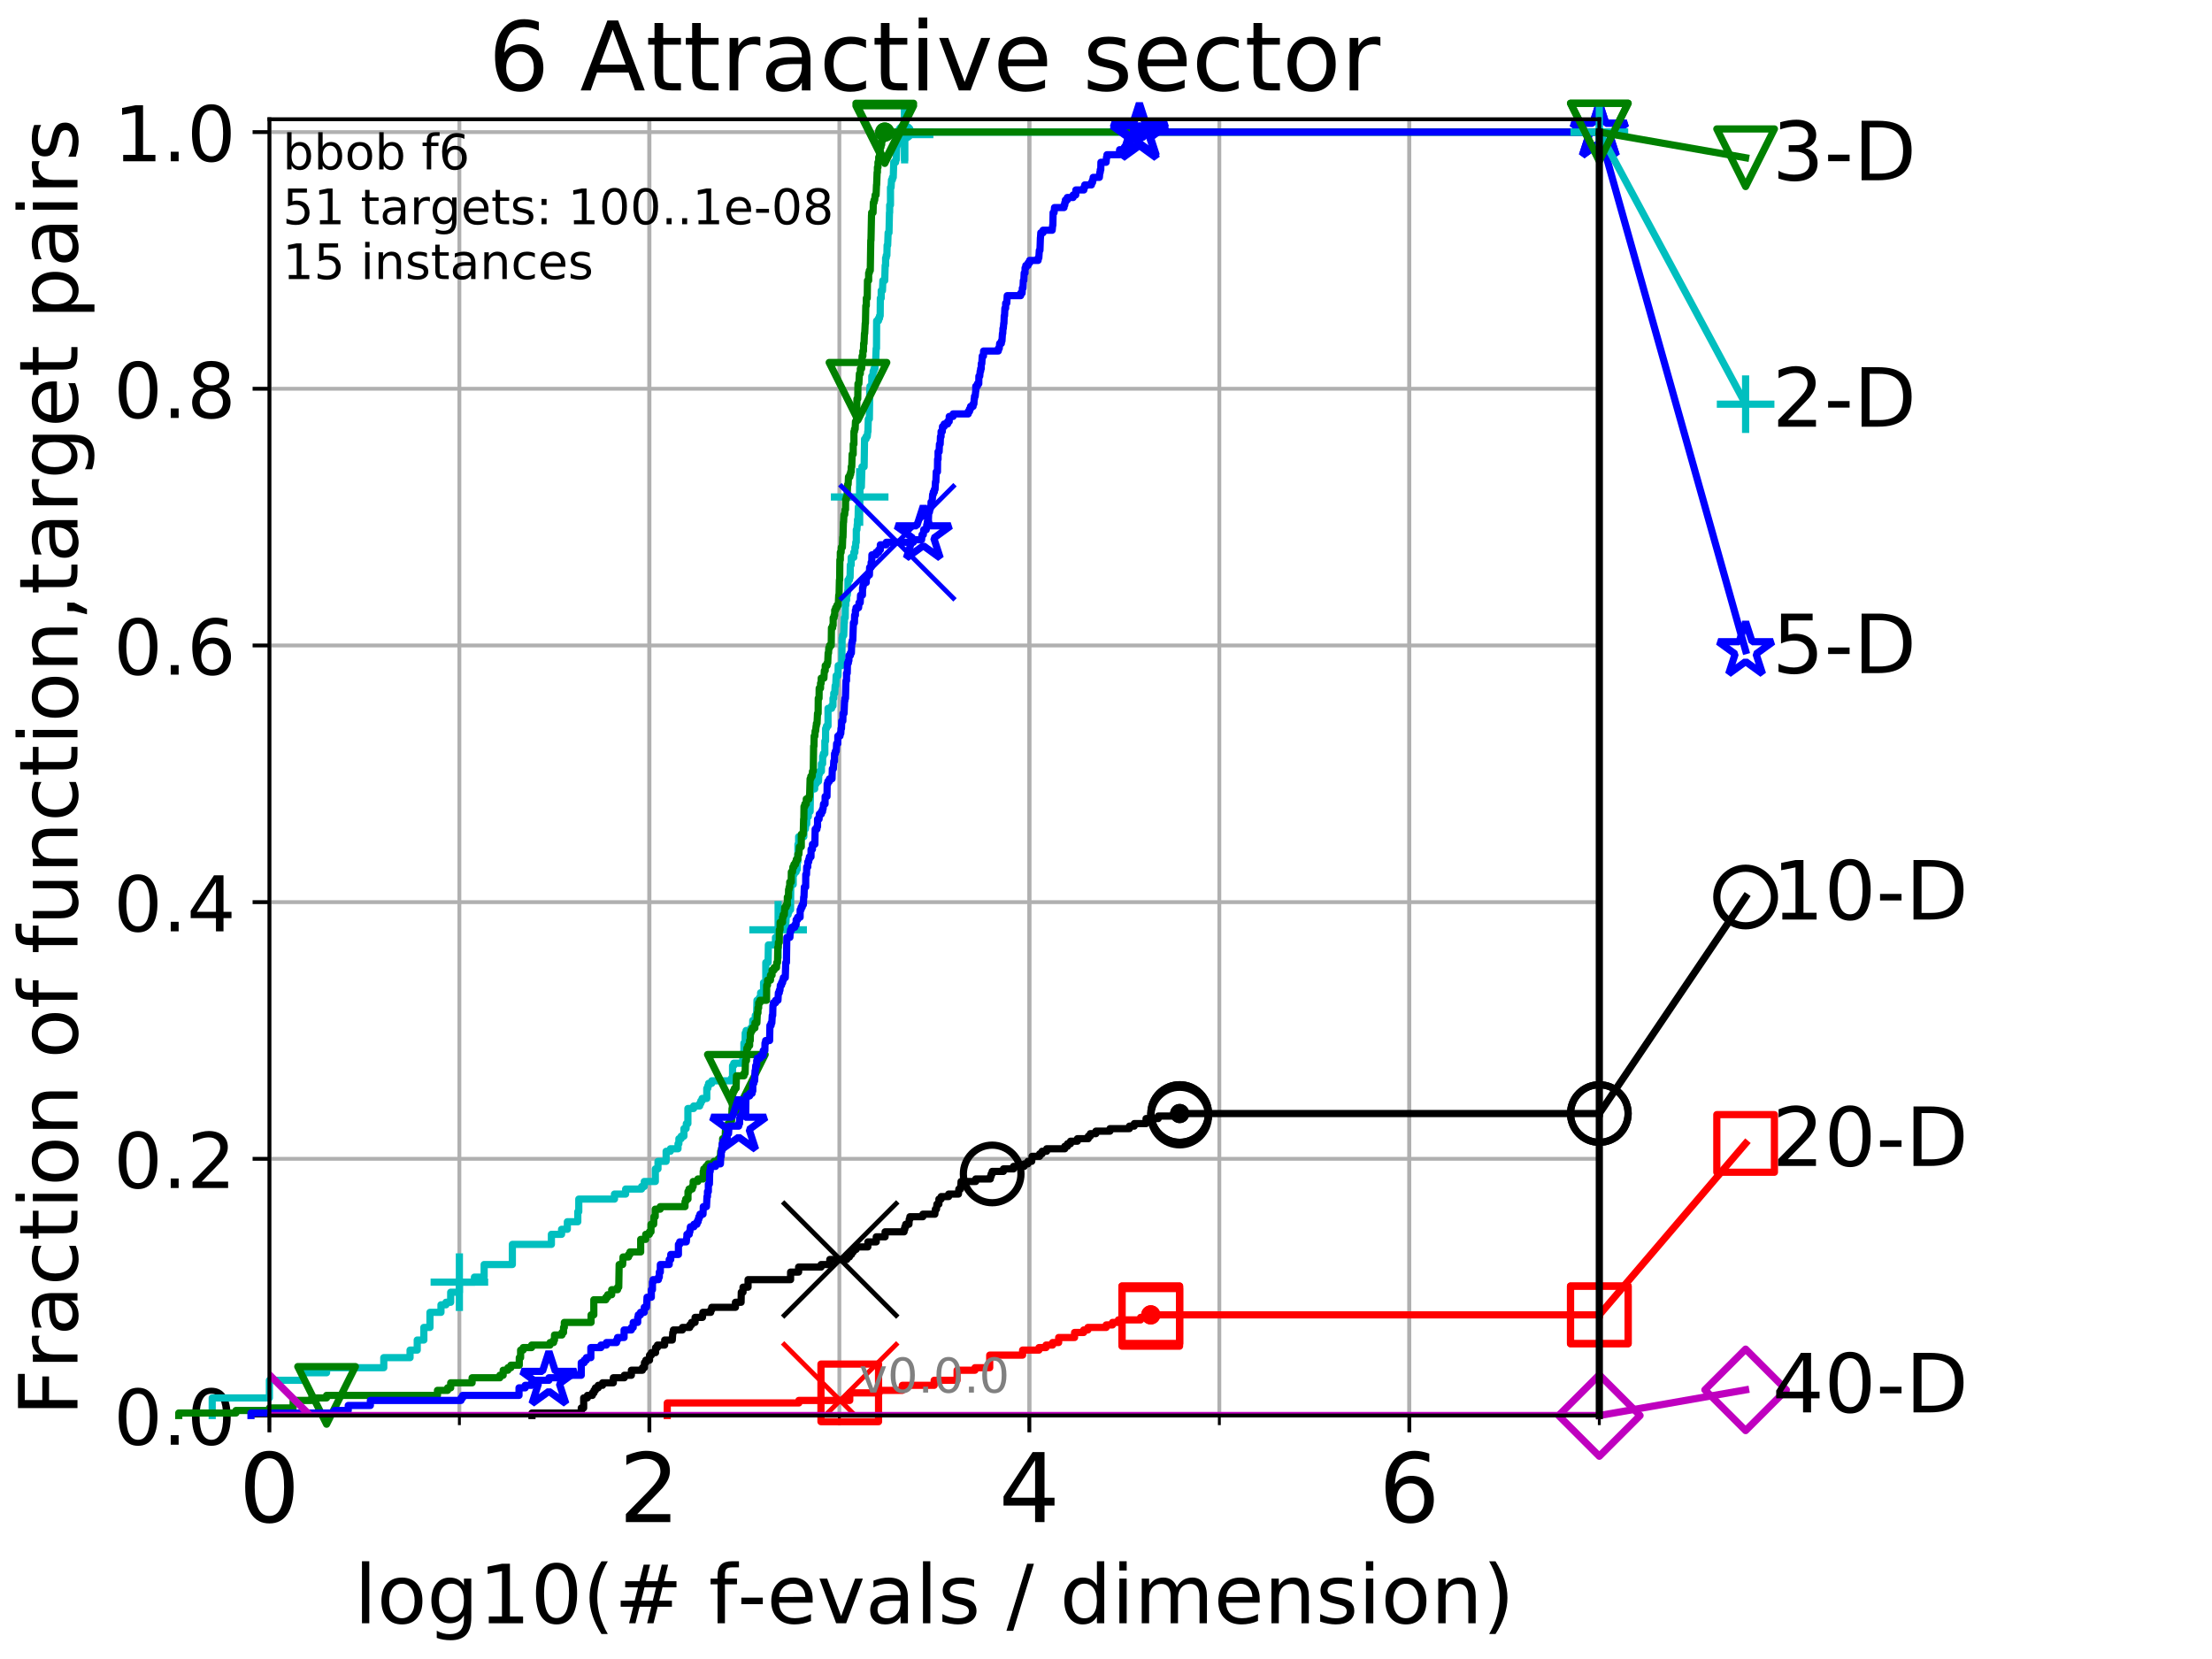 <?xml version="1.0" encoding="utf-8" standalone="no"?>
<!DOCTYPE svg PUBLIC "-//W3C//DTD SVG 1.1//EN"
  "http://www.w3.org/Graphics/SVG/1.1/DTD/svg11.dtd">
<!-- Created with matplotlib (http://matplotlib.org/) -->
<svg height="345.6pt" version="1.1" viewBox="0 0 460.8 345.6" width="460.8pt" xmlns="http://www.w3.org/2000/svg" xmlns:xlink="http://www.w3.org/1999/xlink">
 <defs>
  <style type="text/css">
*{stroke-linecap:butt;stroke-linejoin:round;}
  </style>
 </defs>
 <g id="figure_1">
  <g id="patch_1">
   <path d="M 0 345.6 
L 460.8 345.6 
L 460.8 0 
L 0 0 
z
" style="fill:#ffffff;"/>
  </g>
  <g id="axes_1">
   <g id="patch_2">
    <path d="M 56.12 294.88 
L 333.168 294.88 
L 333.168 24.84 
L 56.12 24.84 
z
" style="fill:#ffffff;"/>
   </g>
   <g id="matplotlib.axis_1">
    <g id="xtick_1">
     <g id="line2d_1">
      <path clip-path="url(#p65d9759360)" d="M 56.12 294.88 
L 56.12 24.84 
" style="fill:none;stroke:#b0b0b0;stroke-linecap:square;stroke-width:0.8;"/>
     </g>
     <g id="line2d_2">
      <defs>
       <path d="M 0 0 
L 0 3.5 
" id="mfeb48ef445" style="stroke:#000000;stroke-width:0.8;"/>
      </defs>
      <g>
       <use style="stroke:#000000;stroke-width:0.8;" x="56.12" xlink:href="#mfeb48ef445" y="294.88"/>
      </g>
     </g>
     <g id="text_1">
      <!-- 0 -->
      <defs>
       <path d="M 31.781 66.406 
Q 24.172 66.406 20.328 58.906 
Q 16.5 51.422 16.5 36.375 
Q 16.5 21.391 20.328 13.891 
Q 24.172 6.391 31.781 6.391 
Q 39.453 6.391 43.281 13.891 
Q 47.125 21.391 47.125 36.375 
Q 47.125 51.422 43.281 58.906 
Q 39.453 66.406 31.781 66.406 
z
M 31.781 74.219 
Q 44.047 74.219 50.516 64.516 
Q 56.984 54.828 56.984 36.375 
Q 56.984 17.969 50.516 8.266 
Q 44.047 -1.422 31.781 -1.422 
Q 19.531 -1.422 13.062 8.266 
Q 6.594 17.969 6.594 36.375 
Q 6.594 54.828 13.062 64.516 
Q 19.531 74.219 31.781 74.219 
z
" id="DejaVuSans-30"/>
      </defs>
      <g transform="translate(49.758 317.077)scale(0.2 -0.2)">
       <use xlink:href="#DejaVuSans-30"/>
      </g>
     </g>
    </g>
    <g id="xtick_2">
     <g id="line2d_3">
      <path clip-path="url(#p65d9759360)" d="M 135.277 294.88 
L 135.277 24.84 
" style="fill:none;stroke:#b0b0b0;stroke-linecap:square;stroke-width:0.8;"/>
     </g>
     <g id="line2d_4">
      <g>
       <use style="stroke:#000000;stroke-width:0.8;" x="135.277" xlink:href="#mfeb48ef445" y="294.88"/>
      </g>
     </g>
     <g id="text_2">
      <!-- 2 -->
      <defs>
       <path d="M 19.188 8.297 
L 53.609 8.297 
L 53.609 0 
L 7.328 0 
L 7.328 8.297 
Q 12.938 14.109 22.625 23.891 
Q 32.328 33.688 34.812 36.531 
Q 39.547 41.844 41.422 45.531 
Q 43.312 49.219 43.312 52.781 
Q 43.312 58.594 39.234 62.25 
Q 35.156 65.922 28.609 65.922 
Q 23.969 65.922 18.812 64.312 
Q 13.672 62.703 7.812 59.422 
L 7.812 69.391 
Q 13.766 71.781 18.938 73 
Q 24.125 74.219 28.422 74.219 
Q 39.75 74.219 46.484 68.547 
Q 53.219 62.891 53.219 53.422 
Q 53.219 48.922 51.531 44.891 
Q 49.859 40.875 45.406 35.406 
Q 44.188 33.984 37.641 27.219 
Q 31.109 20.453 19.188 8.297 
z
" id="DejaVuSans-32"/>
      </defs>
      <g transform="translate(128.914 317.077)scale(0.2 -0.2)">
       <use xlink:href="#DejaVuSans-32"/>
      </g>
     </g>
    </g>
    <g id="xtick_3">
     <g id="line2d_5">
      <path clip-path="url(#p65d9759360)" d="M 214.433 294.88 
L 214.433 24.84 
" style="fill:none;stroke:#b0b0b0;stroke-linecap:square;stroke-width:0.8;"/>
     </g>
     <g id="line2d_6">
      <g>
       <use style="stroke:#000000;stroke-width:0.8;" x="214.433" xlink:href="#mfeb48ef445" y="294.88"/>
      </g>
     </g>
     <g id="text_3">
      <!-- 4 -->
      <defs>
       <path d="M 37.797 64.312 
L 12.891 25.391 
L 37.797 25.391 
z
M 35.203 72.906 
L 47.609 72.906 
L 47.609 25.391 
L 58.016 25.391 
L 58.016 17.188 
L 47.609 17.188 
L 47.609 0 
L 37.797 0 
L 37.797 17.188 
L 4.891 17.188 
L 4.891 26.703 
z
" id="DejaVuSans-34"/>
      </defs>
      <g transform="translate(208.071 317.077)scale(0.2 -0.2)">
       <use xlink:href="#DejaVuSans-34"/>
      </g>
     </g>
    </g>
    <g id="xtick_4">
     <g id="line2d_7">
      <path clip-path="url(#p65d9759360)" d="M 293.59 294.88 
L 293.59 24.84 
" style="fill:none;stroke:#b0b0b0;stroke-linecap:square;stroke-width:0.8;"/>
     </g>
     <g id="line2d_8">
      <g>
       <use style="stroke:#000000;stroke-width:0.8;" x="293.59" xlink:href="#mfeb48ef445" y="294.88"/>
      </g>
     </g>
     <g id="text_4">
      <!-- 6 -->
      <defs>
       <path d="M 33.016 40.375 
Q 26.375 40.375 22.484 35.828 
Q 18.609 31.297 18.609 23.391 
Q 18.609 15.531 22.484 10.953 
Q 26.375 6.391 33.016 6.391 
Q 39.656 6.391 43.531 10.953 
Q 47.406 15.531 47.406 23.391 
Q 47.406 31.297 43.531 35.828 
Q 39.656 40.375 33.016 40.375 
z
M 52.594 71.297 
L 52.594 62.312 
Q 48.875 64.062 45.094 64.984 
Q 41.312 65.922 37.594 65.922 
Q 27.828 65.922 22.672 59.328 
Q 17.531 52.734 16.797 39.406 
Q 19.672 43.656 24.016 45.922 
Q 28.375 48.188 33.594 48.188 
Q 44.578 48.188 50.953 41.516 
Q 57.328 34.859 57.328 23.391 
Q 57.328 12.156 50.688 5.359 
Q 44.047 -1.422 33.016 -1.422 
Q 20.359 -1.422 13.672 8.266 
Q 6.984 17.969 6.984 36.375 
Q 6.984 53.656 15.188 63.938 
Q 23.391 74.219 37.203 74.219 
Q 40.922 74.219 44.703 73.484 
Q 48.484 72.75 52.594 71.297 
z
" id="DejaVuSans-36"/>
      </defs>
      <g transform="translate(287.227 317.077)scale(0.2 -0.2)">
       <use xlink:href="#DejaVuSans-36"/>
      </g>
     </g>
    </g>
    <g id="xtick_5">
     <g id="line2d_9">
      <path clip-path="url(#p65d9759360)" d="M 56.12 294.88 
L 56.12 24.84 
" style="fill:none;stroke:#b0b0b0;stroke-linecap:square;stroke-width:0.8;"/>
     </g>
     <g id="line2d_10">
      <defs>
       <path d="M 0 0 
L 0 2 
" id="mb36d823007" style="stroke:#000000;stroke-width:0.6;"/>
      </defs>
      <g>
       <use style="stroke:#000000;stroke-width:0.6;" x="56.12" xlink:href="#mb36d823007" y="294.88"/>
      </g>
     </g>
    </g>
    <g id="xtick_6">
     <g id="line2d_11">
      <path clip-path="url(#p65d9759360)" d="M 95.698 294.88 
L 95.698 24.84 
" style="fill:none;stroke:#b0b0b0;stroke-linecap:square;stroke-width:0.8;"/>
     </g>
     <g id="line2d_12">
      <g>
       <use style="stroke:#000000;stroke-width:0.6;" x="95.698" xlink:href="#mb36d823007" y="294.88"/>
      </g>
     </g>
    </g>
    <g id="xtick_7">
     <g id="line2d_13">
      <path clip-path="url(#p65d9759360)" d="M 135.277 294.88 
L 135.277 24.84 
" style="fill:none;stroke:#b0b0b0;stroke-linecap:square;stroke-width:0.8;"/>
     </g>
     <g id="line2d_14">
      <g>
       <use style="stroke:#000000;stroke-width:0.6;" x="135.277" xlink:href="#mb36d823007" y="294.88"/>
      </g>
     </g>
    </g>
    <g id="xtick_8">
     <g id="line2d_15">
      <path clip-path="url(#p65d9759360)" d="M 174.855 294.88 
L 174.855 24.84 
" style="fill:none;stroke:#b0b0b0;stroke-linecap:square;stroke-width:0.8;"/>
     </g>
     <g id="line2d_16">
      <g>
       <use style="stroke:#000000;stroke-width:0.6;" x="174.855" xlink:href="#mb36d823007" y="294.88"/>
      </g>
     </g>
    </g>
    <g id="xtick_9">
     <g id="line2d_17">
      <path clip-path="url(#p65d9759360)" d="M 214.433 294.88 
L 214.433 24.84 
" style="fill:none;stroke:#b0b0b0;stroke-linecap:square;stroke-width:0.8;"/>
     </g>
     <g id="line2d_18">
      <g>
       <use style="stroke:#000000;stroke-width:0.6;" x="214.433" xlink:href="#mb36d823007" y="294.88"/>
      </g>
     </g>
    </g>
    <g id="xtick_10">
     <g id="line2d_19">
      <path clip-path="url(#p65d9759360)" d="M 254.011 294.88 
L 254.011 24.84 
" style="fill:none;stroke:#b0b0b0;stroke-linecap:square;stroke-width:0.8;"/>
     </g>
     <g id="line2d_20">
      <g>
       <use style="stroke:#000000;stroke-width:0.6;" x="254.011" xlink:href="#mb36d823007" y="294.88"/>
      </g>
     </g>
    </g>
    <g id="xtick_11">
     <g id="line2d_21">
      <path clip-path="url(#p65d9759360)" d="M 293.59 294.88 
L 293.59 24.84 
" style="fill:none;stroke:#b0b0b0;stroke-linecap:square;stroke-width:0.8;"/>
     </g>
     <g id="line2d_22">
      <g>
       <use style="stroke:#000000;stroke-width:0.6;" x="293.59" xlink:href="#mb36d823007" y="294.88"/>
      </g>
     </g>
    </g>
    <g id="xtick_12">
     <g id="line2d_23">
      <path clip-path="url(#p65d9759360)" d="M 333.168 294.88 
L 333.168 24.84 
" style="fill:none;stroke:#b0b0b0;stroke-linecap:square;stroke-width:0.8;"/>
     </g>
     <g id="line2d_24">
      <g>
       <use style="stroke:#000000;stroke-width:0.6;" x="333.168" xlink:href="#mb36d823007" y="294.88"/>
      </g>
     </g>
    </g>
    <g id="text_5">
     <!-- log10(# f-evals / dimension) -->
     <defs>
      <path d="M 9.422 75.984 
L 18.406 75.984 
L 18.406 0 
L 9.422 0 
z
" id="DejaVuSans-6c"/>
      <path d="M 30.609 48.391 
Q 23.391 48.391 19.188 42.75 
Q 14.984 37.109 14.984 27.297 
Q 14.984 17.484 19.156 11.844 
Q 23.344 6.203 30.609 6.203 
Q 37.797 6.203 41.984 11.859 
Q 46.188 17.531 46.188 27.297 
Q 46.188 37.016 41.984 42.703 
Q 37.797 48.391 30.609 48.391 
z
M 30.609 56 
Q 42.328 56 49.016 48.375 
Q 55.719 40.766 55.719 27.297 
Q 55.719 13.875 49.016 6.219 
Q 42.328 -1.422 30.609 -1.422 
Q 18.844 -1.422 12.172 6.219 
Q 5.516 13.875 5.516 27.297 
Q 5.516 40.766 12.172 48.375 
Q 18.844 56 30.609 56 
z
" id="DejaVuSans-6f"/>
      <path d="M 45.406 27.984 
Q 45.406 37.75 41.375 43.109 
Q 37.359 48.484 30.078 48.484 
Q 22.859 48.484 18.828 43.109 
Q 14.797 37.75 14.797 27.984 
Q 14.797 18.266 18.828 12.891 
Q 22.859 7.516 30.078 7.516 
Q 37.359 7.516 41.375 12.891 
Q 45.406 18.266 45.406 27.984 
z
M 54.391 6.781 
Q 54.391 -7.172 48.188 -13.984 
Q 42 -20.797 29.203 -20.797 
Q 24.469 -20.797 20.266 -20.094 
Q 16.062 -19.391 12.109 -17.922 
L 12.109 -9.188 
Q 16.062 -11.328 19.922 -12.344 
Q 23.781 -13.375 27.781 -13.375 
Q 36.625 -13.375 41.016 -8.766 
Q 45.406 -4.156 45.406 5.172 
L 45.406 9.625 
Q 42.625 4.781 38.281 2.391 
Q 33.938 0 27.875 0 
Q 17.828 0 11.672 7.656 
Q 5.516 15.328 5.516 27.984 
Q 5.516 40.672 11.672 48.328 
Q 17.828 56 27.875 56 
Q 33.938 56 38.281 53.609 
Q 42.625 51.219 45.406 46.391 
L 45.406 54.688 
L 54.391 54.688 
z
" id="DejaVuSans-67"/>
      <path d="M 12.406 8.297 
L 28.516 8.297 
L 28.516 63.922 
L 10.984 60.406 
L 10.984 69.391 
L 28.422 72.906 
L 38.281 72.906 
L 38.281 8.297 
L 54.391 8.297 
L 54.391 0 
L 12.406 0 
z
" id="DejaVuSans-31"/>
      <path d="M 31 75.875 
Q 24.469 64.656 21.281 53.656 
Q 18.109 42.672 18.109 31.391 
Q 18.109 20.125 21.312 9.062 
Q 24.516 -2 31 -13.188 
L 23.188 -13.188 
Q 15.875 -1.703 12.234 9.375 
Q 8.594 20.453 8.594 31.391 
Q 8.594 42.281 12.203 53.312 
Q 15.828 64.359 23.188 75.875 
z
" id="DejaVuSans-28"/>
      <path d="M 51.125 44 
L 36.922 44 
L 32.812 27.688 
L 47.125 27.688 
z
M 43.797 71.781 
L 38.719 51.516 
L 52.984 51.516 
L 58.109 71.781 
L 65.922 71.781 
L 60.891 51.516 
L 76.125 51.516 
L 76.125 44 
L 58.984 44 
L 54.984 27.688 
L 70.516 27.688 
L 70.516 20.219 
L 53.078 20.219 
L 48 0 
L 40.188 0 
L 45.219 20.219 
L 30.906 20.219 
L 25.875 0 
L 18.016 0 
L 23.094 20.219 
L 7.719 20.219 
L 7.719 27.688 
L 24.906 27.688 
L 29 44 
L 13.281 44 
L 13.281 51.516 
L 30.906 51.516 
L 35.891 71.781 
z
" id="DejaVuSans-23"/>
      <path id="DejaVuSans-20"/>
      <path d="M 37.109 75.984 
L 37.109 68.5 
L 28.516 68.5 
Q 23.688 68.5 21.797 66.547 
Q 19.922 64.594 19.922 59.516 
L 19.922 54.688 
L 34.719 54.688 
L 34.719 47.703 
L 19.922 47.703 
L 19.922 0 
L 10.891 0 
L 10.891 47.703 
L 2.297 47.703 
L 2.297 54.688 
L 10.891 54.688 
L 10.891 58.5 
Q 10.891 67.625 15.141 71.797 
Q 19.391 75.984 28.609 75.984 
z
" id="DejaVuSans-66"/>
      <path d="M 4.891 31.391 
L 31.203 31.391 
L 31.203 23.391 
L 4.891 23.391 
z
" id="DejaVuSans-2d"/>
      <path d="M 56.203 29.594 
L 56.203 25.203 
L 14.891 25.203 
Q 15.484 15.922 20.484 11.062 
Q 25.484 6.203 34.422 6.203 
Q 39.594 6.203 44.453 7.469 
Q 49.312 8.734 54.109 11.281 
L 54.109 2.781 
Q 49.266 0.734 44.188 -0.344 
Q 39.109 -1.422 33.891 -1.422 
Q 20.797 -1.422 13.156 6.188 
Q 5.516 13.812 5.516 26.812 
Q 5.516 40.234 12.766 48.109 
Q 20.016 56 32.328 56 
Q 43.359 56 49.781 48.891 
Q 56.203 41.797 56.203 29.594 
z
M 47.219 32.234 
Q 47.125 39.594 43.094 43.984 
Q 39.062 48.391 32.422 48.391 
Q 24.906 48.391 20.391 44.141 
Q 15.875 39.891 15.188 32.172 
z
" id="DejaVuSans-65"/>
      <path d="M 2.984 54.688 
L 12.5 54.688 
L 29.594 8.797 
L 46.688 54.688 
L 56.203 54.688 
L 35.688 0 
L 23.484 0 
z
" id="DejaVuSans-76"/>
      <path d="M 34.281 27.484 
Q 23.391 27.484 19.188 25 
Q 14.984 22.516 14.984 16.5 
Q 14.984 11.719 18.141 8.906 
Q 21.297 6.109 26.703 6.109 
Q 34.188 6.109 38.703 11.406 
Q 43.219 16.703 43.219 25.484 
L 43.219 27.484 
z
M 52.203 31.203 
L 52.203 0 
L 43.219 0 
L 43.219 8.297 
Q 40.141 3.328 35.547 0.953 
Q 30.953 -1.422 24.312 -1.422 
Q 15.922 -1.422 10.953 3.297 
Q 6 8.016 6 15.922 
Q 6 25.141 12.172 29.828 
Q 18.359 34.516 30.609 34.516 
L 43.219 34.516 
L 43.219 35.406 
Q 43.219 41.609 39.141 45 
Q 35.062 48.391 27.688 48.391 
Q 23 48.391 18.547 47.266 
Q 14.109 46.141 10.016 43.891 
L 10.016 52.203 
Q 14.938 54.109 19.578 55.047 
Q 24.219 56 28.609 56 
Q 40.484 56 46.344 49.844 
Q 52.203 43.703 52.203 31.203 
z
" id="DejaVuSans-61"/>
      <path d="M 44.281 53.078 
L 44.281 44.578 
Q 40.484 46.531 36.375 47.5 
Q 32.281 48.484 27.875 48.484 
Q 21.188 48.484 17.844 46.438 
Q 14.5 44.391 14.5 40.281 
Q 14.5 37.156 16.891 35.375 
Q 19.281 33.594 26.516 31.984 
L 29.594 31.297 
Q 39.156 29.25 43.188 25.516 
Q 47.219 21.781 47.219 15.094 
Q 47.219 7.469 41.188 3.016 
Q 35.156 -1.422 24.609 -1.422 
Q 20.219 -1.422 15.453 -0.562 
Q 10.688 0.297 5.422 2 
L 5.422 11.281 
Q 10.406 8.688 15.234 7.391 
Q 20.062 6.109 24.812 6.109 
Q 31.156 6.109 34.562 8.281 
Q 37.984 10.453 37.984 14.406 
Q 37.984 18.062 35.516 20.016 
Q 33.062 21.969 24.703 23.781 
L 21.578 24.516 
Q 13.234 26.266 9.516 29.906 
Q 5.812 33.547 5.812 39.891 
Q 5.812 47.609 11.281 51.797 
Q 16.75 56 26.812 56 
Q 31.781 56 36.172 55.266 
Q 40.578 54.547 44.281 53.078 
z
" id="DejaVuSans-73"/>
      <path d="M 25.391 72.906 
L 33.688 72.906 
L 8.297 -9.281 
L 0 -9.281 
z
" id="DejaVuSans-2f"/>
      <path d="M 45.406 46.391 
L 45.406 75.984 
L 54.391 75.984 
L 54.391 0 
L 45.406 0 
L 45.406 8.203 
Q 42.578 3.328 38.25 0.953 
Q 33.938 -1.422 27.875 -1.422 
Q 17.969 -1.422 11.734 6.484 
Q 5.516 14.406 5.516 27.297 
Q 5.516 40.188 11.734 48.094 
Q 17.969 56 27.875 56 
Q 33.938 56 38.25 53.625 
Q 42.578 51.266 45.406 46.391 
z
M 14.797 27.297 
Q 14.797 17.391 18.875 11.75 
Q 22.953 6.109 30.078 6.109 
Q 37.203 6.109 41.297 11.75 
Q 45.406 17.391 45.406 27.297 
Q 45.406 37.203 41.297 42.844 
Q 37.203 48.484 30.078 48.484 
Q 22.953 48.484 18.875 42.844 
Q 14.797 37.203 14.797 27.297 
z
" id="DejaVuSans-64"/>
      <path d="M 9.422 54.688 
L 18.406 54.688 
L 18.406 0 
L 9.422 0 
z
M 9.422 75.984 
L 18.406 75.984 
L 18.406 64.594 
L 9.422 64.594 
z
" id="DejaVuSans-69"/>
      <path d="M 52 44.188 
Q 55.375 50.25 60.062 53.125 
Q 64.75 56 71.094 56 
Q 79.641 56 84.281 50.016 
Q 88.922 44.047 88.922 33.016 
L 88.922 0 
L 79.891 0 
L 79.891 32.719 
Q 79.891 40.578 77.094 44.375 
Q 74.312 48.188 68.609 48.188 
Q 61.625 48.188 57.562 43.547 
Q 53.516 38.922 53.516 30.906 
L 53.516 0 
L 44.484 0 
L 44.484 32.719 
Q 44.484 40.625 41.703 44.406 
Q 38.922 48.188 33.109 48.188 
Q 26.219 48.188 22.156 43.531 
Q 18.109 38.875 18.109 30.906 
L 18.109 0 
L 9.078 0 
L 9.078 54.688 
L 18.109 54.688 
L 18.109 46.188 
Q 21.188 51.219 25.484 53.609 
Q 29.781 56 35.688 56 
Q 41.656 56 45.828 52.969 
Q 50 49.953 52 44.188 
z
" id="DejaVuSans-6d"/>
      <path d="M 54.891 33.016 
L 54.891 0 
L 45.906 0 
L 45.906 32.719 
Q 45.906 40.484 42.875 44.328 
Q 39.844 48.188 33.797 48.188 
Q 26.516 48.188 22.312 43.547 
Q 18.109 38.922 18.109 30.906 
L 18.109 0 
L 9.078 0 
L 9.078 54.688 
L 18.109 54.688 
L 18.109 46.188 
Q 21.344 51.125 25.703 53.562 
Q 30.078 56 35.797 56 
Q 45.219 56 50.047 50.172 
Q 54.891 44.344 54.891 33.016 
z
" id="DejaVuSans-6e"/>
      <path d="M 8.016 75.875 
L 15.828 75.875 
Q 23.141 64.359 26.781 53.312 
Q 30.422 42.281 30.422 31.391 
Q 30.422 20.453 26.781 9.375 
Q 23.141 -1.703 15.828 -13.188 
L 8.016 -13.188 
Q 14.5 -2 17.703 9.062 
Q 20.906 20.125 20.906 31.391 
Q 20.906 42.672 17.703 53.656 
Q 14.5 64.656 8.016 75.875 
z
" id="DejaVuSans-29"/>
     </defs>
     <g transform="translate(73.803 338.154)scale(0.17 -0.17)">
      <use xlink:href="#DejaVuSans-6c"/>
      <use x="27.783" xlink:href="#DejaVuSans-6f"/>
      <use x="88.965" xlink:href="#DejaVuSans-67"/>
      <use x="152.441" xlink:href="#DejaVuSans-31"/>
      <use x="216.064" xlink:href="#DejaVuSans-30"/>
      <use x="279.688" xlink:href="#DejaVuSans-28"/>
      <use x="318.701" xlink:href="#DejaVuSans-23"/>
      <use x="402.49" xlink:href="#DejaVuSans-20"/>
      <use x="434.277" xlink:href="#DejaVuSans-66"/>
      <use x="469.404" xlink:href="#DejaVuSans-2d"/>
      <use x="505.488" xlink:href="#DejaVuSans-65"/>
      <use x="567.012" xlink:href="#DejaVuSans-76"/>
      <use x="626.191" xlink:href="#DejaVuSans-61"/>
      <use x="687.471" xlink:href="#DejaVuSans-6c"/>
      <use x="715.254" xlink:href="#DejaVuSans-73"/>
      <use x="767.354" xlink:href="#DejaVuSans-20"/>
      <use x="799.141" xlink:href="#DejaVuSans-2f"/>
      <use x="832.832" xlink:href="#DejaVuSans-20"/>
      <use x="864.619" xlink:href="#DejaVuSans-64"/>
      <use x="928.096" xlink:href="#DejaVuSans-69"/>
      <use x="955.879" xlink:href="#DejaVuSans-6d"/>
      <use x="1053.291" xlink:href="#DejaVuSans-65"/>
      <use x="1114.814" xlink:href="#DejaVuSans-6e"/>
      <use x="1178.193" xlink:href="#DejaVuSans-73"/>
      <use x="1230.293" xlink:href="#DejaVuSans-69"/>
      <use x="1258.076" xlink:href="#DejaVuSans-6f"/>
      <use x="1319.258" xlink:href="#DejaVuSans-6e"/>
      <use x="1382.637" xlink:href="#DejaVuSans-29"/>
     </g>
    </g>
   </g>
   <g id="matplotlib.axis_2">
    <g id="ytick_1">
     <g id="line2d_25">
      <path clip-path="url(#p65d9759360)" d="M 56.12 294.88 
L 333.168 294.88 
" style="fill:none;stroke:#b0b0b0;stroke-linecap:square;stroke-width:0.8;"/>
     </g>
     <g id="line2d_26">
      <defs>
       <path d="M 0 0 
L -3.5 0 
" id="mbf14d374b6" style="stroke:#000000;stroke-width:0.8;"/>
      </defs>
      <g>
       <use style="stroke:#000000;stroke-width:0.8;" x="56.12" xlink:href="#mbf14d374b6" y="294.88"/>
      </g>
     </g>
     <g id="text_6">
      <!-- 0.0 -->
      <defs>
       <path d="M 10.688 12.406 
L 21 12.406 
L 21 0 
L 10.688 0 
z
" id="DejaVuSans-2e"/>
      </defs>
      <g transform="translate(23.675 300.959)scale(0.16 -0.16)">
       <use xlink:href="#DejaVuSans-30"/>
       <use x="63.623" xlink:href="#DejaVuSans-2e"/>
       <use x="95.41" xlink:href="#DejaVuSans-30"/>
      </g>
     </g>
    </g>
    <g id="ytick_2">
     <g id="line2d_27">
      <path clip-path="url(#p65d9759360)" d="M 56.12 241.407 
L 333.168 241.407 
" style="fill:none;stroke:#b0b0b0;stroke-linecap:square;stroke-width:0.8;"/>
     </g>
     <g id="line2d_28">
      <g>
       <use style="stroke:#000000;stroke-width:0.8;" x="56.12" xlink:href="#mbf14d374b6" y="241.407"/>
      </g>
     </g>
     <g id="text_7">
      <!-- 0.2 -->
      <g transform="translate(23.675 247.485)scale(0.16 -0.16)">
       <use xlink:href="#DejaVuSans-30"/>
       <use x="63.623" xlink:href="#DejaVuSans-2e"/>
       <use x="95.41" xlink:href="#DejaVuSans-32"/>
      </g>
     </g>
    </g>
    <g id="ytick_3">
     <g id="line2d_29">
      <path clip-path="url(#p65d9759360)" d="M 56.12 187.933 
L 333.168 187.933 
" style="fill:none;stroke:#b0b0b0;stroke-linecap:square;stroke-width:0.8;"/>
     </g>
     <g id="line2d_30">
      <g>
       <use style="stroke:#000000;stroke-width:0.8;" x="56.12" xlink:href="#mbf14d374b6" y="187.933"/>
      </g>
     </g>
     <g id="text_8">
      <!-- 0.4 -->
      <g transform="translate(23.675 194.012)scale(0.16 -0.16)">
       <use xlink:href="#DejaVuSans-30"/>
       <use x="63.623" xlink:href="#DejaVuSans-2e"/>
       <use x="95.41" xlink:href="#DejaVuSans-34"/>
      </g>
     </g>
    </g>
    <g id="ytick_4">
     <g id="line2d_31">
      <path clip-path="url(#p65d9759360)" d="M 56.12 134.46 
L 333.168 134.46 
" style="fill:none;stroke:#b0b0b0;stroke-linecap:square;stroke-width:0.8;"/>
     </g>
     <g id="line2d_32">
      <g>
       <use style="stroke:#000000;stroke-width:0.8;" x="56.12" xlink:href="#mbf14d374b6" y="134.46"/>
      </g>
     </g>
     <g id="text_9">
      <!-- 0.6 -->
      <g transform="translate(23.675 140.539)scale(0.16 -0.16)">
       <use xlink:href="#DejaVuSans-30"/>
       <use x="63.623" xlink:href="#DejaVuSans-2e"/>
       <use x="95.41" xlink:href="#DejaVuSans-36"/>
      </g>
     </g>
    </g>
    <g id="ytick_5">
     <g id="line2d_33">
      <path clip-path="url(#p65d9759360)" d="M 56.12 80.987 
L 333.168 80.987 
" style="fill:none;stroke:#b0b0b0;stroke-linecap:square;stroke-width:0.8;"/>
     </g>
     <g id="line2d_34">
      <g>
       <use style="stroke:#000000;stroke-width:0.8;" x="56.12" xlink:href="#mbf14d374b6" y="80.987"/>
      </g>
     </g>
     <g id="text_10">
      <!-- 0.8 -->
      <defs>
       <path d="M 31.781 34.625 
Q 24.75 34.625 20.719 30.859 
Q 16.703 27.094 16.703 20.516 
Q 16.703 13.922 20.719 10.156 
Q 24.75 6.391 31.781 6.391 
Q 38.812 6.391 42.859 10.172 
Q 46.922 13.969 46.922 20.516 
Q 46.922 27.094 42.891 30.859 
Q 38.875 34.625 31.781 34.625 
z
M 21.922 38.812 
Q 15.578 40.375 12.031 44.719 
Q 8.5 49.078 8.5 55.328 
Q 8.5 64.062 14.719 69.141 
Q 20.953 74.219 31.781 74.219 
Q 42.672 74.219 48.875 69.141 
Q 55.078 64.062 55.078 55.328 
Q 55.078 49.078 51.531 44.719 
Q 48 40.375 41.703 38.812 
Q 48.828 37.156 52.797 32.312 
Q 56.781 27.484 56.781 20.516 
Q 56.781 9.906 50.312 4.234 
Q 43.844 -1.422 31.781 -1.422 
Q 19.734 -1.422 13.25 4.234 
Q 6.781 9.906 6.781 20.516 
Q 6.781 27.484 10.781 32.312 
Q 14.797 37.156 21.922 38.812 
z
M 18.312 54.391 
Q 18.312 48.734 21.844 45.562 
Q 25.391 42.391 31.781 42.391 
Q 38.141 42.391 41.719 45.562 
Q 45.312 48.734 45.312 54.391 
Q 45.312 60.062 41.719 63.234 
Q 38.141 66.406 31.781 66.406 
Q 25.391 66.406 21.844 63.234 
Q 18.312 60.062 18.312 54.391 
z
" id="DejaVuSans-38"/>
      </defs>
      <g transform="translate(23.675 87.066)scale(0.16 -0.16)">
       <use xlink:href="#DejaVuSans-30"/>
       <use x="63.623" xlink:href="#DejaVuSans-2e"/>
       <use x="95.41" xlink:href="#DejaVuSans-38"/>
      </g>
     </g>
    </g>
    <g id="ytick_6">
     <g id="line2d_35">
      <path clip-path="url(#p65d9759360)" d="M 56.12 27.514 
L 333.168 27.514 
" style="fill:none;stroke:#b0b0b0;stroke-linecap:square;stroke-width:0.8;"/>
     </g>
     <g id="line2d_36">
      <g>
       <use style="stroke:#000000;stroke-width:0.8;" x="56.12" xlink:href="#mbf14d374b6" y="27.514"/>
      </g>
     </g>
     <g id="text_11">
      <!-- 1.0 -->
      <g transform="translate(23.675 33.592)scale(0.16 -0.16)">
       <use xlink:href="#DejaVuSans-31"/>
       <use x="63.623" xlink:href="#DejaVuSans-2e"/>
       <use x="95.41" xlink:href="#DejaVuSans-30"/>
      </g>
     </g>
    </g>
    <g id="text_12">
     <!-- Fraction of function,target pairs -->
     <defs>
      <path d="M 9.812 72.906 
L 51.703 72.906 
L 51.703 64.594 
L 19.672 64.594 
L 19.672 43.109 
L 48.578 43.109 
L 48.578 34.812 
L 19.672 34.812 
L 19.672 0 
L 9.812 0 
z
" id="DejaVuSans-46"/>
      <path d="M 41.109 46.297 
Q 39.594 47.172 37.812 47.578 
Q 36.031 48 33.891 48 
Q 26.266 48 22.188 43.047 
Q 18.109 38.094 18.109 28.812 
L 18.109 0 
L 9.078 0 
L 9.078 54.688 
L 18.109 54.688 
L 18.109 46.188 
Q 20.953 51.172 25.484 53.578 
Q 30.031 56 36.531 56 
Q 37.453 56 38.578 55.875 
Q 39.703 55.766 41.062 55.516 
z
" id="DejaVuSans-72"/>
      <path d="M 48.781 52.594 
L 48.781 44.188 
Q 44.969 46.297 41.141 47.344 
Q 37.312 48.391 33.406 48.391 
Q 24.656 48.391 19.812 42.844 
Q 14.984 37.312 14.984 27.297 
Q 14.984 17.281 19.812 11.734 
Q 24.656 6.203 33.406 6.203 
Q 37.312 6.203 41.141 7.25 
Q 44.969 8.297 48.781 10.406 
L 48.781 2.094 
Q 45.016 0.344 40.984 -0.531 
Q 36.969 -1.422 32.422 -1.422 
Q 20.062 -1.422 12.781 6.344 
Q 5.516 14.109 5.516 27.297 
Q 5.516 40.672 12.859 48.328 
Q 20.219 56 33.016 56 
Q 37.156 56 41.109 55.141 
Q 45.062 54.297 48.781 52.594 
z
" id="DejaVuSans-63"/>
      <path d="M 18.312 70.219 
L 18.312 54.688 
L 36.812 54.688 
L 36.812 47.703 
L 18.312 47.703 
L 18.312 18.016 
Q 18.312 11.328 20.141 9.422 
Q 21.969 7.516 27.594 7.516 
L 36.812 7.516 
L 36.812 0 
L 27.594 0 
Q 17.188 0 13.234 3.875 
Q 9.281 7.766 9.281 18.016 
L 9.281 47.703 
L 2.688 47.703 
L 2.688 54.688 
L 9.281 54.688 
L 9.281 70.219 
z
" id="DejaVuSans-74"/>
      <path d="M 8.5 21.578 
L 8.5 54.688 
L 17.484 54.688 
L 17.484 21.922 
Q 17.484 14.156 20.5 10.266 
Q 23.531 6.391 29.594 6.391 
Q 36.859 6.391 41.078 11.031 
Q 45.312 15.672 45.312 23.688 
L 45.312 54.688 
L 54.297 54.688 
L 54.297 0 
L 45.312 0 
L 45.312 8.406 
Q 42.047 3.422 37.719 1 
Q 33.406 -1.422 27.688 -1.422 
Q 18.266 -1.422 13.375 4.438 
Q 8.5 10.297 8.5 21.578 
z
M 31.109 56 
z
" id="DejaVuSans-75"/>
      <path d="M 11.719 12.406 
L 22.016 12.406 
L 22.016 4 
L 14.016 -11.625 
L 7.719 -11.625 
L 11.719 4 
z
" id="DejaVuSans-2c"/>
      <path d="M 18.109 8.203 
L 18.109 -20.797 
L 9.078 -20.797 
L 9.078 54.688 
L 18.109 54.688 
L 18.109 46.391 
Q 20.953 51.266 25.266 53.625 
Q 29.594 56 35.594 56 
Q 45.562 56 51.781 48.094 
Q 58.016 40.188 58.016 27.297 
Q 58.016 14.406 51.781 6.484 
Q 45.562 -1.422 35.594 -1.422 
Q 29.594 -1.422 25.266 0.953 
Q 20.953 3.328 18.109 8.203 
z
M 48.688 27.297 
Q 48.688 37.203 44.609 42.844 
Q 40.531 48.484 33.406 48.484 
Q 26.266 48.484 22.188 42.844 
Q 18.109 37.203 18.109 27.297 
Q 18.109 17.391 22.188 11.75 
Q 26.266 6.109 33.406 6.109 
Q 40.531 6.109 44.609 11.75 
Q 48.688 17.391 48.688 27.297 
z
" id="DejaVuSans-70"/>
     </defs>
     <g transform="translate(16.14 294.999)rotate(-90)scale(0.17 -0.17)">
      <use xlink:href="#DejaVuSans-46"/>
      <use x="57.41" xlink:href="#DejaVuSans-72"/>
      <use x="98.523" xlink:href="#DejaVuSans-61"/>
      <use x="159.803" xlink:href="#DejaVuSans-63"/>
      <use x="214.783" xlink:href="#DejaVuSans-74"/>
      <use x="253.992" xlink:href="#DejaVuSans-69"/>
      <use x="281.775" xlink:href="#DejaVuSans-6f"/>
      <use x="342.957" xlink:href="#DejaVuSans-6e"/>
      <use x="406.336" xlink:href="#DejaVuSans-20"/>
      <use x="438.123" xlink:href="#DejaVuSans-6f"/>
      <use x="499.305" xlink:href="#DejaVuSans-66"/>
      <use x="534.51" xlink:href="#DejaVuSans-20"/>
      <use x="566.297" xlink:href="#DejaVuSans-66"/>
      <use x="601.502" xlink:href="#DejaVuSans-75"/>
      <use x="664.881" xlink:href="#DejaVuSans-6e"/>
      <use x="728.26" xlink:href="#DejaVuSans-63"/>
      <use x="783.24" xlink:href="#DejaVuSans-74"/>
      <use x="822.449" xlink:href="#DejaVuSans-69"/>
      <use x="850.232" xlink:href="#DejaVuSans-6f"/>
      <use x="911.414" xlink:href="#DejaVuSans-6e"/>
      <use x="974.793" xlink:href="#DejaVuSans-2c"/>
      <use x="1006.58" xlink:href="#DejaVuSans-74"/>
      <use x="1045.789" xlink:href="#DejaVuSans-61"/>
      <use x="1107.068" xlink:href="#DejaVuSans-72"/>
      <use x="1148.166" xlink:href="#DejaVuSans-67"/>
      <use x="1211.643" xlink:href="#DejaVuSans-65"/>
      <use x="1273.166" xlink:href="#DejaVuSans-74"/>
      <use x="1312.375" xlink:href="#DejaVuSans-20"/>
      <use x="1344.162" xlink:href="#DejaVuSans-70"/>
      <use x="1407.639" xlink:href="#DejaVuSans-61"/>
      <use x="1468.918" xlink:href="#DejaVuSans-69"/>
      <use x="1496.701" xlink:href="#DejaVuSans-72"/>
      <use x="1537.814" xlink:href="#DejaVuSans-73"/>
     </g>
    </g>
   </g>
   <g id="line2d_37">
    <defs>
     <path d="M 0 1.5 
C 0.398 1.5 0.779 1.342 1.061 1.061 
C 1.342 0.779 1.5 0.398 1.5 0 
C 1.5 -0.398 1.342 -0.779 1.061 -1.061 
C 0.779 -1.342 0.398 -1.5 0 -1.5 
C -0.398 -1.5 -0.779 -1.342 -1.061 -1.061 
C -1.342 -0.779 -1.5 -0.398 -1.5 0 
C -1.5 0.398 -1.342 0.779 -1.061 1.061 
C -0.779 1.342 -0.398 1.5 0 1.5 
z
" id="m082e2e27b2" style="stroke:#00bfbf;"/>
    </defs>
    <g>
     <use style="fill:#00bfbf;stroke:#00bfbf;" x="188.446" xlink:href="#m082e2e27b2" y="27.514"/>
     <use style="fill:#00bfbf;stroke:#00bfbf;" x="188.446" xlink:href="#m082e2e27b2" y="27.514"/>
    </g>
   </g>
   <g id="line2d_38">
    <path d="M 44.206 294.88 
L 44.206 291.21 
L 56.12 291.21 
L 56.12 287.541 
L 63.089 287.541 
L 63.089 285.968 
L 68.034 285.968 
L 68.034 284.919 
L 79.949 284.919 
L 79.949 282.822 
L 85.422 282.822 
L 85.422 281.25 
L 86.918 281.25 
L 86.918 279.153 
L 88.294 279.153 
L 88.294 276.531 
L 89.568 276.531 
L 89.568 273.386 
L 91.863 273.386 
L 91.863 271.813 
L 92.905 271.813 
L 92.905 271.289 
L 93.887 271.289 
L 93.887 269.192 
L 95.698 269.192 
L 95.698 267.095 
L 98.832 267.095 
L 98.832 266.046 
L 100.857 266.046 
L 100.857 263.425 
L 106.731 263.425 
L 106.731 259.231 
L 114.866 259.231 
L 114.866 257.134 
L 116.984 257.134 
L 116.984 256.086 
L 118.187 256.086 
L 118.187 254.513 
L 120.365 254.513 
L 120.365 252.416 
L 120.569 252.416 
L 120.569 249.795 
L 128.004 249.795 
L 128.004 248.746 
L 130.332 248.746 
L 130.332 247.698 
L 133.655 247.698 
L 133.655 247.173 
L 134.213 247.173 
L 134.213 246.125 
L 136.52 246.125 
L 136.52 243.504 
L 137.07 243.504 
L 137.07 241.931 
L 138.765 241.931 
L 138.765 239.834 
L 139.654 239.834 
L 139.654 239.31 
L 141.243 239.31 
L 141.243 238.261 
L 141.425 238.261 
L 141.425 237.213 
L 141.899 237.213 
L 141.899 236.689 
L 142.474 236.689 
L 142.474 235.116 
L 142.92 235.116 
L 142.975 234.067 
L 143.301 234.067 
L 143.301 230.922 
L 144.498 230.922 
L 144.498 230.398 
L 145.758 230.398 
L 145.758 229.873 
L 145.99 229.873 
L 145.99 229.349 
L 146.264 229.349 
L 146.264 228.825 
L 147.234 228.825 
L 147.234 226.728 
L 147.447 226.728 
L 147.447 226.204 
L 147.615 226.204 
L 147.615 225.679 
L 148.273 225.679 
L 148.273 225.155 
L 152.349 225.155 
L 152.349 224.631 
L 152.602 224.631 
L 152.602 222.01 
L 152.851 222.01 
L 152.851 221.485 
L 154.724 221.485 
L 154.752 219.388 
L 154.972 219.388 
L 154.972 217.291 
L 155.216 217.291 
L 155.243 215.194 
L 155.43 215.194 
L 155.43 214.67 
L 156.412 214.67 
L 156.412 214.146 
L 156.785 214.146 
L 156.81 212.573 
L 157.342 212.573 
L 157.342 211.525 
L 157.602 211.525 
L 157.695 208.379 
L 158.178 208.379 
L 158.178 207.855 
L 158.448 207.855 
L 158.448 206.806 
L 159.062 206.806 
L 159.062 204.709 
L 159.53 204.709 
L 159.53 200.515 
L 160.005 200.515 
L 160.066 196.846 
L 161.545 196.846 
L 161.545 195.273 
L 162.095 195.273 
L 162.095 193.7 
L 163.095 193.7 
L 163.095 193.176 
L 163.598 193.176 
L 163.697 192.127 
L 163.73 192.127 
L 163.796 190.555 
L 164.184 190.555 
L 164.184 190.03 
L 164.343 190.03 
L 164.343 189.506 
L 164.688 189.506 
L 164.734 184.264 
L 165.238 184.264 
L 165.238 182.167 
L 165.432 182.167 
L 165.432 181.642 
L 165.844 181.642 
L 165.844 181.118 
L 166.074 181.118 
L 166.074 179.546 
L 166.203 179.546 
L 166.231 175.876 
L 166.373 175.876 
L 166.373 174.303 
L 167.45 174.303 
L 167.503 172.73 
L 167.765 172.73 
L 167.868 171.682 
L 168.048 171.682 
L 168.074 170.109 
L 168.389 170.109 
L 168.389 169.061 
L 168.761 169.061 
L 168.834 164.867 
L 168.944 164.867 
L 168.944 164.342 
L 169.714 164.342 
L 169.714 163.294 
L 170.013 163.294 
L 170.013 162.77 
L 170.507 162.77 
L 170.584 161.197 
L 170.738 161.197 
L 170.738 160.673 
L 171.116 160.673 
L 171.116 159.1 
L 171.37 159.1 
L 171.37 157.527 
L 171.517 157.527 
L 171.517 157.003 
L 171.827 157.003 
L 171.827 154.382 
L 171.98 154.382 
L 171.99 151.76 
L 172.172 151.76 
L 172.172 151.236 
L 172.491 151.236 
L 172.491 147.566 
L 173.243 147.566 
L 173.243 147.042 
L 173.524 147.042 
L 173.524 145.469 
L 173.681 145.469 
L 173.681 144.421 
L 173.892 144.421 
L 173.973 142.848 
L 174.099 142.848 
L 174.189 140.751 
L 174.569 140.751 
L 174.613 138.654 
L 175.363 138.654 
L 175.43 132.887 
L 175.512 132.887 
L 175.512 132.363 
L 175.767 132.363 
L 175.856 129.742 
L 175.897 129.742 
L 175.897 128.693 
L 176.074 128.693 
L 176.098 126.072 
L 176.202 126.072 
L 176.202 125.024 
L 176.36 125.024 
L 176.36 123.975 
L 176.501 123.975 
L 176.602 122.927 
L 176.641 122.927 
L 176.641 120.83 
L 176.94 120.83 
L 176.94 120.306 
L 177.092 120.306 
L 177.137 117.684 
L 177.317 117.684 
L 177.317 116.112 
L 177.859 116.112 
L 177.859 115.063 
L 178.089 115.063 
L 178.089 114.015 
L 178.238 114.015 
L 178.273 112.966 
L 178.378 112.966 
L 178.385 110.345 
L 178.518 110.345 
L 178.573 109.296 
L 178.635 109.296 
L 178.635 108.248 
L 178.752 108.248 
L 178.8 105.627 
L 178.997 105.627 
L 179.085 103.53 
L 179.132 103.53 
L 179.132 101.433 
L 179.437 101.433 
L 179.542 97.763 
L 179.555 97.763 
L 179.555 97.239 
L 180.013 97.239 
L 180.102 91.472 
L 180.41 91.472 
L 180.41 90.948 
L 180.669 90.948 
L 180.767 89.899 
L 180.809 89.899 
L 180.882 87.278 
L 181.105 87.278 
L 181.188 80.987 
L 181.236 80.987 
L 181.236 80.463 
L 181.605 80.463 
L 181.611 78.366 
L 181.847 78.366 
L 181.893 77.317 
L 182.069 77.317 
L 182.069 76.793 
L 182.265 76.793 
L 182.293 75.22 
L 182.421 75.22 
L 182.52 72.599 
L 182.592 72.599 
L 182.619 66.832 
L 183.009 66.832 
L 183.009 66.308 
L 183.221 66.308 
L 183.221 65.784 
L 183.358 65.784 
L 183.389 62.114 
L 183.572 62.114 
L 183.572 60.541 
L 183.833 60.541 
L 183.915 58.444 
L 184.306 58.444 
L 184.395 55.299 
L 184.489 55.299 
L 184.489 53.726 
L 184.621 53.726 
L 184.621 53.202 
L 184.756 53.202 
L 184.8 51.105 
L 184.92 51.105 
L 185.011 48.484 
L 185.195 48.484 
L 185.289 44.29 
L 185.331 44.29 
L 185.331 42.717 
L 185.503 42.717 
L 185.503 39.047 
L 185.632 39.047 
L 185.715 37.474 
L 185.906 37.474 
L 185.906 36.95 
L 186.081 36.95 
L 186.179 33.805 
L 186.575 33.805 
L 186.575 33.28 
L 186.713 33.28 
L 186.799 30.659 
L 186.846 30.659 
L 186.846 30.135 
L 187.088 30.135 
L 187.088 29.611 
L 187.803 29.611 
L 187.803 28.038 
L 188.446 28.038 
L 188.446 27.514 
L 333.168 27.514 
L 333.168 27.514 
" style="fill:none;stroke:#00bfbf;stroke-linecap:square;stroke-width:1.5;"/>
   </g>
   <g id="line2d_39">
    <defs>
     <path d="M -6 0 
L 6 0 
M 0 6 
L 0 -6 
" id="m822d8ae838" style="stroke:#00bfbf;stroke-width:1.5;"/>
    </defs>
    <g>
     <use style="fill-opacity:0;stroke:#00bfbf;stroke-width:1.5;" x="95.698" xlink:href="#m822d8ae838" y="267.095"/>
     <use style="fill-opacity:0;stroke:#00bfbf;stroke-width:1.5;" x="162.095" xlink:href="#m822d8ae838" y="193.7"/>
     <use style="fill-opacity:0;stroke:#00bfbf;stroke-width:1.5;" x="179.085" xlink:href="#m822d8ae838" y="103.53"/>
     <use style="fill-opacity:0;stroke:#00bfbf;stroke-width:1.5;" x="188.446" xlink:href="#m822d8ae838" y="28.038"/>
     <use style="fill-opacity:0;stroke:#00bfbf;stroke-width:1.5;" x="188.446" xlink:href="#m822d8ae838" y="27.514"/>
     <use style="fill-opacity:0;stroke:#00bfbf;stroke-width:1.5;" x="333.168" xlink:href="#m822d8ae838" y="27.514"/>
    </g>
   </g>
   <g id="line2d_40">
    <path style="fill:none;stroke:#00bfbf;stroke-linecap:square;stroke-width:1.5;"/>
    <g/>
   </g>
   <g id="line2d_41">
    <defs>
     <path d="M 0 1.5 
C 0.398 1.5 0.779 1.342 1.061 1.061 
C 1.342 0.779 1.5 0.398 1.5 0 
C 1.5 -0.398 1.342 -0.779 1.061 -1.061 
C 0.779 -1.342 0.398 -1.5 0 -1.5 
C -0.398 -1.5 -0.779 -1.342 -1.061 -1.061 
C -1.342 -0.779 -1.5 -0.398 -1.5 0 
C -1.5 0.398 -1.342 0.779 -1.061 1.061 
C -0.779 1.342 -0.398 1.5 0 1.5 
z
" id="m4d624c507c" style="stroke:#008000;"/>
    </defs>
    <g>
     <use style="fill:#008000;stroke:#008000;" x="184.313" xlink:href="#m4d624c507c" y="27.514"/>
     <use style="fill:#008000;stroke:#008000;" x="184.313" xlink:href="#m4d624c507c" y="27.514"/>
    </g>
   </g>
   <g id="line2d_42">
    <path d="M 37.236 294.88 
L 37.236 294.356 
L 49.151 294.356 
L 49.151 293.832 
L 56.12 293.832 
L 56.12 293.307 
L 61.065 293.307 
L 61.065 291.735 
L 64.9 291.735 
L 64.9 291.21 
L 68.034 291.21 
L 68.034 290.686 
L 91.131 290.686 
L 91.131 289.638 
L 93.239 289.638 
L 93.239 289.113 
L 93.887 289.113 
L 93.887 288.065 
L 98.348 288.065 
L 98.348 287.016 
L 104.131 287.016 
L 104.131 286.492 
L 104.819 286.492 
L 104.819 285.444 
L 105.802 285.444 
L 105.802 284.919 
L 106.427 284.919 
L 106.427 284.395 
L 108.176 284.395 
L 108.176 282.822 
L 108.451 282.822 
L 108.451 281.25 
L 108.988 281.25 
L 108.988 280.725 
L 110.746 280.725 
L 110.746 280.201 
L 114.582 280.201 
L 114.582 279.677 
L 115.329 279.677 
L 115.329 279.153 
L 115.511 279.153 
L 115.511 278.104 
L 117.067 278.104 
L 117.067 277.58 
L 117.394 277.58 
L 117.394 276.531 
L 117.556 276.531 
L 117.556 275.483 
L 123.132 275.483 
L 123.132 273.91 
L 123.703 273.91 
L 123.703 270.765 
L 126.207 270.765 
L 126.207 270.24 
L 126.591 270.24 
L 126.591 269.716 
L 127.426 269.716 
L 127.426 268.668 
L 128.648 268.668 
L 128.648 268.143 
L 128.898 268.143 
L 128.981 263.425 
L 129.709 263.425 
L 129.788 261.852 
L 130.932 261.852 
L 130.932 261.328 
L 131.225 261.328 
L 131.225 260.804 
L 133.466 260.804 
L 133.466 258.183 
L 134.515 258.183 
L 134.515 257.134 
L 135.277 257.134 
L 135.277 256.61 
L 135.617 256.61 
L 135.617 255.037 
L 136.17 255.037 
L 136.224 253.464 
L 136.493 253.464 
L 136.493 251.892 
L 137.529 251.892 
L 137.529 251.367 
L 142.698 251.367 
L 142.698 250.319 
L 142.846 250.319 
L 142.846 249.795 
L 143.319 249.795 
L 143.319 248.222 
L 143.533 248.222 
L 143.533 247.698 
L 144.194 247.698 
L 144.194 247.173 
L 144.397 247.173 
L 144.397 246.125 
L 145.38 246.125 
L 145.38 245.601 
L 146.489 245.601 
L 146.489 244.028 
L 146.608 244.028 
L 146.608 243.504 
L 147.076 243.504 
L 147.076 242.979 
L 147.503 242.979 
L 147.503 242.455 
L 148.725 242.455 
L 148.725 241.931 
L 149.643 241.931 
L 149.643 241.407 
L 150.036 241.407 
L 150.133 239.834 
L 150.277 239.834 
L 150.277 239.31 
L 150.538 239.31 
L 150.538 237.213 
L 151.049 237.213 
L 151.141 235.116 
L 151.389 235.116 
L 151.389 234.592 
L 151.678 234.592 
L 151.678 234.067 
L 152.2 234.067 
L 152.2 233.543 
L 152.392 233.543 
L 152.497 230.922 
L 152.56 230.922 
L 152.623 227.776 
L 152.748 227.776 
L 152.748 227.252 
L 152.995 227.252 
L 152.995 226.728 
L 153.339 226.728 
L 153.419 224.107 
L 154.981 224.107 
L 154.981 223.582 
L 155.216 223.582 
L 155.305 220.961 
L 155.501 220.961 
L 155.589 218.34 
L 155.816 218.34 
L 155.816 217.816 
L 156.159 217.816 
L 156.159 216.767 
L 156.295 216.767 
L 156.312 215.194 
L 156.446 215.194 
L 156.446 214.67 
L 156.728 214.67 
L 156.728 214.146 
L 157.262 214.146 
L 157.262 213.097 
L 157.672 213.097 
L 157.765 211 
L 157.904 211 
L 157.904 209.952 
L 158.042 209.952 
L 158.042 208.903 
L 158.314 208.903 
L 158.314 208.379 
L 159.683 208.379 
L 159.71 205.234 
L 159.889 205.234 
L 159.889 204.185 
L 160.507 204.185 
L 160.507 203.137 
L 160.834 203.137 
L 160.834 202.088 
L 161.269 202.088 
L 161.269 201.564 
L 161.767 201.564 
L 161.816 200.515 
L 161.974 200.515 
L 162.023 197.37 
L 162.119 197.37 
L 162.155 196.321 
L 162.346 196.321 
L 162.346 193.7 
L 162.5 193.7 
L 162.511 192.127 
L 163.021 192.127 
L 163.021 191.079 
L 163.146 191.079 
L 163.146 190.555 
L 163.393 190.555 
L 163.471 188.982 
L 163.79 188.982 
L 163.79 188.458 
L 164.018 188.458 
L 164.018 186.885 
L 164.242 186.885 
L 164.274 185.312 
L 164.39 185.312 
L 164.39 184.788 
L 164.516 184.788 
L 164.516 183.739 
L 164.827 183.739 
L 164.848 181.642 
L 165.092 181.642 
L 165.173 180.594 
L 165.393 180.594 
L 165.393 180.07 
L 165.727 180.07 
L 165.727 179.546 
L 165.892 179.546 
L 165.892 179.021 
L 166.208 179.021 
L 166.208 177.973 
L 166.424 177.973 
L 166.527 176.4 
L 166.922 176.4 
L 166.931 173.779 
L 167.326 173.779 
L 167.406 170.633 
L 167.45 170.633 
L 167.486 168.012 
L 167.669 168.012 
L 167.669 167.488 
L 167.963 167.488 
L 167.963 166.439 
L 168.518 166.439 
L 168.518 165.915 
L 168.65 165.915 
L 168.757 162.245 
L 168.911 162.245 
L 168.911 161.721 
L 169.192 161.721 
L 169.256 160.673 
L 169.414 160.673 
L 169.492 155.43 
L 169.563 155.43 
L 169.602 153.333 
L 169.757 153.333 
L 169.803 152.285 
L 169.91 152.285 
L 170.009 151.236 
L 170.07 151.236 
L 170.07 150.712 
L 170.205 150.712 
L 170.303 148.615 
L 170.429 148.615 
L 170.459 145.469 
L 170.621 145.469 
L 170.65 143.372 
L 170.933 143.372 
L 170.933 142.324 
L 171.062 142.324 
L 171.069 141.275 
L 171.638 141.275 
L 171.728 139.703 
L 171.912 139.703 
L 171.912 138.654 
L 172.289 138.654 
L 172.289 138.13 
L 172.428 138.13 
L 172.514 136.033 
L 172.605 136.033 
L 172.645 134.984 
L 172.807 134.984 
L 172.807 134.46 
L 173.158 134.46 
L 173.209 130.79 
L 173.447 130.79 
L 173.447 130.266 
L 173.564 130.266 
L 173.564 128.693 
L 173.761 128.693 
L 173.761 128.169 
L 173.882 128.169 
L 173.882 127.121 
L 174.081 127.121 
L 174.081 126.596 
L 174.349 126.596 
L 174.349 126.072 
L 174.624 126.072 
L 174.723 123.975 
L 174.792 123.975 
L 174.866 120.83 
L 174.918 120.83 
L 174.958 116.636 
L 175.054 116.636 
L 175.054 115.063 
L 175.223 115.063 
L 175.257 114.015 
L 175.485 114.015 
L 175.557 111.918 
L 175.611 111.918 
L 175.699 108.772 
L 175.737 108.772 
L 175.808 107.199 
L 175.97 107.199 
L 176.029 106.151 
L 176.135 106.151 
L 176.151 104.054 
L 176.305 104.054 
L 176.305 103.53 
L 176.472 103.53 
L 176.576 100.908 
L 176.685 100.908 
L 176.757 99.336 
L 177.042 99.336 
L 177.042 98.811 
L 177.207 98.811 
L 177.207 98.287 
L 177.322 98.287 
L 177.322 97.239 
L 177.436 97.239 
L 177.514 94.617 
L 177.734 94.617 
L 177.743 92.52 
L 177.888 92.52 
L 177.888 89.899 
L 178.008 89.899 
L 178.008 89.375 
L 178.146 89.375 
L 178.212 87.802 
L 178.408 87.802 
L 178.515 83.084 
L 178.686 83.084 
L 178.732 79.938 
L 178.923 79.938 
L 179.026 77.841 
L 179.223 77.841 
L 179.223 76.793 
L 179.488 76.793 
L 179.592 74.172 
L 179.752 74.172 
L 179.752 73.123 
L 179.877 73.123 
L 179.907 71.55 
L 179.992 71.55 
L 180.081 69.453 
L 180.136 69.453 
L 180.241 67.356 
L 180.287 67.356 
L 180.362 63.687 
L 180.47 63.687 
L 180.47 62.114 
L 180.659 62.114 
L 180.712 58.444 
L 180.955 58.444 
L 180.955 56.872 
L 181.095 56.872 
L 181.095 56.347 
L 181.297 56.347 
L 181.399 50.056 
L 181.442 50.056 
L 181.551 44.814 
L 181.578 44.814 
L 181.578 44.29 
L 181.874 44.29 
L 181.931 42.193 
L 182.086 42.193 
L 182.086 41.668 
L 182.224 41.668 
L 182.31 40.62 
L 182.502 40.62 
L 182.59 38.523 
L 182.619 38.523 
L 182.721 35.902 
L 182.783 35.902 
L 182.783 34.853 
L 182.898 34.853 
L 182.898 33.805 
L 183.051 33.805 
L 183.051 32.756 
L 183.186 32.756 
L 183.27 31.708 
L 183.334 31.708 
L 183.382 30.659 
L 183.528 30.659 
L 183.528 30.135 
L 183.666 30.135 
L 183.714 29.086 
L 184.016 29.086 
L 184.066 28.038 
L 184.313 28.038 
L 184.313 27.514 
L 333.168 27.514 
L 333.168 27.514 
" style="fill:none;stroke:#008000;stroke-linecap:square;stroke-width:1.5;"/>
   </g>
   <g id="line2d_43">
    <defs>
     <path d="M -0 6 
L 6 -6 
L -6 -6 
z
" id="m68e423dd48" style="stroke:#008000;stroke-linejoin:miter;stroke-width:1.5;"/>
    </defs>
    <g>
     <use style="fill-opacity:0;stroke:#008000;stroke-linejoin:miter;stroke-width:1.5;" x="68.034" xlink:href="#m68e423dd48" y="290.686"/>
     <use style="fill-opacity:0;stroke:#008000;stroke-linejoin:miter;stroke-width:1.5;" x="153.399" xlink:href="#m68e423dd48" y="225.679"/>
     <use style="fill-opacity:0;stroke:#008000;stroke-linejoin:miter;stroke-width:1.5;" x="178.732" xlink:href="#m68e423dd48" y="81.511"/>
     <use style="fill-opacity:0;stroke:#008000;stroke-linejoin:miter;stroke-width:1.5;" x="184.313" xlink:href="#m68e423dd48" y="28.038"/>
     <use style="fill-opacity:0;stroke:#008000;stroke-linejoin:miter;stroke-width:1.5;" x="184.313" xlink:href="#m68e423dd48" y="27.514"/>
     <use style="fill-opacity:0;stroke:#008000;stroke-linejoin:miter;stroke-width:1.5;" x="333.168" xlink:href="#m68e423dd48" y="27.514"/>
    </g>
   </g>
   <g id="line2d_44">
    <path style="fill:none;stroke:#008000;stroke-linecap:square;stroke-width:1.5;"/>
    <g/>
   </g>
   <g id="line2d_45">
    <defs>
     <path d="M 0 1.5 
C 0.398 1.5 0.779 1.342 1.061 1.061 
C 1.342 0.779 1.5 0.398 1.5 0 
C 1.5 -0.398 1.342 -0.779 1.061 -1.061 
C 0.779 -1.342 0.398 -1.5 0 -1.5 
C -0.398 -1.5 -0.779 -1.342 -1.061 -1.061 
C -1.342 -0.779 -1.5 -0.398 -1.5 0 
C -1.5 0.398 -1.342 0.779 -1.061 1.061 
C -0.779 1.342 -0.398 1.5 0 1.5 
z
" id="m446835e5ce" style="stroke:#0000ff;"/>
    </defs>
    <g>
     <use style="fill:#0000ff;stroke:#0000ff;" x="237.354" xlink:href="#m446835e5ce" y="27.514"/>
     <use style="fill:#0000ff;stroke:#0000ff;" x="237.354" xlink:href="#m446835e5ce" y="27.514"/>
    </g>
   </g>
   <g id="line2d_46">
    <path d="M 52.284 294.88 
L 52.284 294.356 
L 69.673 294.356 
L 69.673 293.832 
L 72.544 293.832 
L 72.544 292.783 
L 77.155 292.783 
L 77.155 291.735 
L 96.039 291.735 
L 96.039 291.21 
L 96.372 291.21 
L 96.372 290.686 
L 108.121 290.686 
L 108.121 289.113 
L 109.406 289.113 
L 109.406 288.589 
L 110.746 288.589 
L 110.746 288.065 
L 111.171 288.065 
L 111.171 287.541 
L 114.351 287.541 
L 114.351 287.016 
L 116.934 287.016 
L 116.934 286.492 
L 121.087 286.492 
L 121.087 283.871 
L 121.703 283.871 
L 121.703 283.347 
L 122.152 283.347 
L 122.152 282.822 
L 123.085 282.822 
L 123.085 280.725 
L 125.187 280.725 
L 125.187 280.201 
L 126.323 280.201 
L 126.323 279.677 
L 128.444 279.677 
L 128.444 279.153 
L 128.648 279.153 
L 128.648 278.628 
L 130.008 278.628 
L 130.008 277.056 
L 131.527 277.056 
L 131.527 276.531 
L 131.907 276.531 
L 131.907 275.483 
L 132.843 275.483 
L 132.843 274.434 
L 132.962 274.434 
L 132.962 273.91 
L 133.427 273.91 
L 133.427 273.386 
L 134.213 273.386 
L 134.213 272.337 
L 134.682 272.337 
L 134.788 270.24 
L 135.684 270.24 
L 135.684 268.668 
L 135.918 268.668 
L 135.918 267.095 
L 136.05 267.095 
L 136.05 266.571 
L 137.163 266.571 
L 137.163 266.046 
L 137.347 266.046 
L 137.347 264.998 
L 137.559 264.998 
L 137.559 263.425 
L 139.412 263.425 
L 139.412 262.377 
L 139.733 262.377 
L 139.733 261.328 
L 141.328 261.328 
L 141.328 259.231 
L 141.592 259.231 
L 141.592 258.707 
L 142.964 258.707 
L 143.074 257.658 
L 143.096 257.658 
L 143.096 257.134 
L 143.59 257.134 
L 143.59 256.61 
L 143.717 256.61 
L 143.822 255.561 
L 144.558 255.561 
L 144.558 255.037 
L 145.188 255.037 
L 145.188 254.513 
L 145.437 254.513 
L 145.437 253.989 
L 145.589 253.989 
L 145.589 253.464 
L 145.814 253.464 
L 145.814 252.94 
L 146.453 252.94 
L 146.507 251.367 
L 147.174 251.367 
L 147.277 249.27 
L 147.379 249.27 
L 147.379 248.222 
L 147.565 248.222 
L 147.565 246.649 
L 147.782 246.649 
L 147.848 244.028 
L 147.947 244.028 
L 148.013 242.979 
L 149.062 242.979 
L 149.062 242.455 
L 150.079 242.455 
L 150.152 240.882 
L 150.253 240.882 
L 150.253 239.834 
L 150.368 239.834 
L 150.439 238.261 
L 150.651 238.261 
L 150.651 237.737 
L 151.191 237.737 
L 151.191 237.213 
L 151.488 237.213 
L 151.488 236.164 
L 151.766 236.164 
L 151.872 234.592 
L 153.883 234.592 
L 153.883 234.067 
L 154.068 234.067 
L 154.068 233.019 
L 154.183 233.019 
L 154.183 232.495 
L 154.579 232.495 
L 154.579 231.97 
L 155.345 231.97 
L 155.387 228.825 
L 155.494 228.825 
L 155.494 228.301 
L 156.169 228.301 
L 156.169 227.776 
L 156.672 227.776 
L 156.672 227.252 
L 156.82 227.252 
L 156.82 225.679 
L 157.034 225.679 
L 157.034 225.155 
L 157.208 225.155 
L 157.294 223.058 
L 157.37 223.058 
L 157.427 222.01 
L 157.634 222.01 
L 157.634 220.961 
L 157.746 220.961 
L 157.746 220.437 
L 158.412 220.437 
L 158.412 219.913 
L 158.993 219.913 
L 158.993 218.864 
L 159.336 218.864 
L 159.361 217.291 
L 159.496 217.291 
L 159.496 216.767 
L 160.324 216.767 
L 160.388 213.622 
L 160.634 213.622 
L 160.634 213.097 
L 160.79 213.097 
L 160.876 211.525 
L 160.968 211.525 
L 161.015 209.428 
L 161.099 209.428 
L 161.099 208.903 
L 161.567 208.903 
L 161.567 208.379 
L 162.066 208.379 
L 162.146 206.806 
L 162.346 206.806 
L 162.346 206.282 
L 162.481 206.282 
L 162.558 205.234 
L 162.809 205.234 
L 162.809 204.709 
L 163.03 204.709 
L 163.03 204.185 
L 163.186 204.185 
L 163.186 203.661 
L 163.588 203.661 
L 163.687 200.515 
L 163.832 200.515 
L 163.91 195.273 
L 164.554 195.273 
L 164.604 194.224 
L 164.685 194.224 
L 164.685 193.7 
L 164.913 193.7 
L 164.913 193.176 
L 165.563 193.176 
L 165.563 192.652 
L 165.85 192.652 
L 165.85 191.603 
L 166.149 191.603 
L 166.149 191.079 
L 166.677 191.079 
L 166.682 189.506 
L 166.88 189.506 
L 166.88 188.982 
L 167.114 188.982 
L 167.114 188.458 
L 167.355 188.458 
L 167.419 186.885 
L 167.482 186.885 
L 167.561 184.788 
L 167.837 184.788 
L 167.853 182.167 
L 168.012 182.167 
L 168.053 180.594 
L 168.276 180.594 
L 168.276 179.546 
L 168.467 179.546 
L 168.467 179.021 
L 168.601 179.021 
L 168.601 178.497 
L 168.944 178.497 
L 168.958 176.924 
L 169.246 176.924 
L 169.246 175.876 
L 169.753 175.876 
L 169.813 172.73 
L 170.178 172.73 
L 170.178 172.206 
L 170.309 172.206 
L 170.309 170.633 
L 170.633 170.633 
L 170.676 169.585 
L 171.101 169.585 
L 171.101 169.061 
L 171.351 169.061 
L 171.351 168.536 
L 171.465 168.536 
L 171.552 167.488 
L 171.874 167.488 
L 171.887 165.915 
L 172.278 165.915 
L 172.314 163.294 
L 172.457 163.294 
L 172.457 162.77 
L 172.782 162.77 
L 172.782 162.245 
L 173.324 162.245 
L 173.392 160.148 
L 173.607 160.148 
L 173.689 158.576 
L 173.831 158.576 
L 173.85 157.003 
L 174.024 157.003 
L 174.024 156.479 
L 174.207 156.479 
L 174.282 154.906 
L 174.529 154.906 
L 174.532 153.333 
L 174.982 153.333 
L 174.982 152.809 
L 175.151 152.809 
L 175.209 151.76 
L 175.296 151.76 
L 175.343 150.188 
L 175.582 150.188 
L 175.611 148.615 
L 175.83 148.615 
L 175.941 145.994 
L 176.005 145.994 
L 176.005 145.469 
L 176.127 145.469 
L 176.229 141.8 
L 176.349 141.8 
L 176.349 140.227 
L 176.496 140.227 
L 176.543 138.13 
L 176.729 138.13 
L 176.729 137.606 
L 176.846 137.606 
L 176.846 136.557 
L 177.143 136.557 
L 177.143 136.033 
L 177.359 136.033 
L 177.43 133.936 
L 177.542 133.936 
L 177.542 133.412 
L 177.653 133.412 
L 177.764 130.266 
L 177.773 130.266 
L 177.773 129.742 
L 177.994 129.742 
L 178.034 128.169 
L 178.197 128.169 
L 178.197 127.121 
L 178.326 127.121 
L 178.326 126.596 
L 178.863 126.596 
L 178.947 125.548 
L 179.197 125.548 
L 179.269 123.975 
L 179.666 123.975 
L 179.689 122.403 
L 179.777 122.403 
L 179.777 121.878 
L 179.911 121.878 
L 179.911 121.354 
L 180.456 121.354 
L 180.456 120.306 
L 180.646 120.306 
L 180.646 119.781 
L 181.115 119.781 
L 181.158 118.209 
L 181.454 118.209 
L 181.472 117.16 
L 181.603 117.16 
L 181.635 115.587 
L 182.509 115.587 
L 182.509 115.063 
L 183.043 115.063 
L 183.043 114.539 
L 183.389 114.539 
L 183.389 113.49 
L 184.63 113.49 
L 184.63 112.966 
L 190.266 112.966 
L 190.266 112.442 
L 191.99 112.442 
L 192.077 111.393 
L 192.343 111.393 
L 192.434 110.345 
L 192.954 110.345 
L 193.063 109.296 
L 193.166 109.296 
L 193.166 108.772 
L 193.383 108.772 
L 193.464 106.675 
L 193.629 106.675 
L 193.629 106.151 
L 193.76 106.151 
L 193.76 105.627 
L 193.947 105.627 
L 193.953 104.578 
L 194.183 104.578 
L 194.285 103.005 
L 194.419 103.005 
L 194.419 102.481 
L 194.646 102.481 
L 194.646 101.957 
L 194.791 101.957 
L 194.873 100.384 
L 194.958 100.384 
L 195.034 98.287 
L 195.287 98.287 
L 195.316 95.666 
L 195.416 95.666 
L 195.416 94.093 
L 195.644 94.093 
L 195.698 92.52 
L 195.855 92.52 
L 195.912 90.948 
L 196.044 90.948 
L 196.044 89.899 
L 196.296 89.899 
L 196.338 88.851 
L 196.697 88.851 
L 196.697 88.326 
L 197.405 88.326 
L 197.405 87.802 
L 197.739 87.802 
L 197.739 86.754 
L 198.543 86.754 
L 198.543 86.229 
L 201.7 86.229 
L 201.7 85.705 
L 201.975 85.705 
L 201.975 85.181 
L 202.188 85.181 
L 202.188 84.657 
L 202.713 84.657 
L 202.713 84.132 
L 202.883 84.132 
L 202.939 83.084 
L 202.998 83.084 
L 202.998 82.56 
L 203.148 82.56 
L 203.25 81.511 
L 203.27 81.511 
L 203.27 80.463 
L 203.61 80.463 
L 203.61 79.938 
L 203.896 79.938 
L 203.92 78.366 
L 204.102 78.366 
L 204.188 77.317 
L 204.287 77.317 
L 204.287 76.793 
L 204.416 76.793 
L 204.416 75.744 
L 204.528 75.744 
L 204.621 74.172 
L 204.872 74.172 
L 204.898 73.123 
L 207.966 73.123 
L 207.966 72.599 
L 208.159 72.599 
L 208.248 71.55 
L 208.599 71.55 
L 208.599 71.026 
L 208.729 71.026 
L 208.828 69.453 
L 208.89 69.453 
L 208.934 68.405 
L 209.007 68.405 
L 209.091 67.356 
L 209.136 67.356 
L 209.193 65.784 
L 209.266 65.784 
L 209.335 64.211 
L 209.494 64.211 
L 209.494 63.163 
L 209.725 63.163 
L 209.822 61.59 
L 212.621 61.59 
L 212.621 61.066 
L 212.921 61.066 
L 212.97 60.017 
L 213.107 60.017 
L 213.177 58.444 
L 213.277 58.444 
L 213.356 56.872 
L 213.536 56.872 
L 213.536 55.823 
L 213.699 55.823 
L 213.699 55.299 
L 214.168 55.299 
L 214.168 54.775 
L 214.481 54.775 
L 214.481 54.25 
L 216.255 54.25 
L 216.255 53.726 
L 216.406 53.726 
L 216.509 52.153 
L 216.64 52.153 
L 216.734 49.532 
L 216.752 49.532 
L 216.815 48.484 
L 217.282 48.484 
L 217.282 47.959 
L 219.189 47.959 
L 219.288 46.911 
L 219.332 46.911 
L 219.381 44.29 
L 219.589 44.29 
L 219.672 43.241 
L 221.651 43.241 
L 221.651 42.717 
L 221.816 42.717 
L 221.816 42.193 
L 221.936 42.193 
L 221.936 41.668 
L 222.333 41.668 
L 222.333 41.144 
L 223.549 41.144 
L 223.549 40.62 
L 224.098 40.62 
L 224.123 39.571 
L 225.787 39.571 
L 225.787 39.047 
L 225.97 39.047 
L 225.97 38.523 
L 227.365 38.523 
L 227.365 37.999 
L 227.601 37.999 
L 227.601 37.474 
L 227.727 37.474 
L 227.727 36.95 
L 229.02 36.95 
L 229.112 35.902 
L 229.198 35.902 
L 229.198 35.377 
L 229.312 35.377 
L 229.339 33.805 
L 230.427 33.805 
L 230.506 32.756 
L 230.603 32.756 
L 230.603 32.232 
L 233.158 32.232 
L 233.238 31.183 
L 234.218 31.183 
L 234.218 30.659 
L 235.349 30.659 
L 235.434 29.611 
L 235.476 29.611 
L 235.476 29.086 
L 237.182 29.086 
L 237.266 28.038 
L 237.354 28.038 
L 237.354 27.514 
L 333.168 27.514 
L 333.168 27.514 
" style="fill:none;stroke:#0000ff;stroke-linecap:square;stroke-width:1.5;"/>
   </g>
   <g id="line2d_47">
    <defs>
     <path d="M 0 -6 
L -1.347 -1.854 
L -5.706 -1.854 
L -2.18 0.708 
L -3.527 4.854 
L -0 2.292 
L 3.527 4.854 
L 2.18 0.708 
L 5.706 -1.854 
L 1.347 -1.854 
z
" id="m019e319a7e" style="stroke:#0000ff;stroke-linejoin:bevel;stroke-width:1.5;"/>
    </defs>
    <g>
     <use style="fill-opacity:0;stroke:#0000ff;stroke-linejoin:bevel;stroke-width:1.5;" x="114.351" xlink:href="#m019e319a7e" y="287.541"/>
     <use style="fill-opacity:0;stroke:#0000ff;stroke-linejoin:bevel;stroke-width:1.5;" x="153.883" xlink:href="#m019e319a7e" y="234.592"/>
     <use style="fill-opacity:0;stroke:#0000ff;stroke-linejoin:bevel;stroke-width:1.5;" x="192.343" xlink:href="#m019e319a7e" y="111.393"/>
     <use style="fill-opacity:0;stroke:#0000ff;stroke-linejoin:bevel;stroke-width:1.5;" x="237.354" xlink:href="#m019e319a7e" y="28.038"/>
     <use style="fill-opacity:0;stroke:#0000ff;stroke-linejoin:bevel;stroke-width:1.5;" x="237.354" xlink:href="#m019e319a7e" y="27.514"/>
     <use style="fill-opacity:0;stroke:#0000ff;stroke-linejoin:bevel;stroke-width:1.5;" x="333.168" xlink:href="#m019e319a7e" y="27.514"/>
    </g>
   </g>
   <g id="line2d_48">
    <path style="fill:none;stroke:#0000ff;stroke-linecap:square;stroke-width:1.5;"/>
    <g/>
   </g>
   <g id="line2d_49">
    <path clip-path="url(#p65d9759360)" d="M 186.942 112.966 
" style="fill:none;stroke:#0000ff;stroke-linecap:square;stroke-width:1.5;"/>
    <defs>
     <path d="M -12 12 
L 12 -12 
M -12 -12 
L 12 12 
" id="m82c17bf58b" style="stroke:#0000ff;"/>
    </defs>
    <g clip-path="url(#p65d9759360)">
     <use style="fill:#0000ff;stroke:#0000ff;" x="186.942" xlink:href="#m82c17bf58b" y="112.966"/>
    </g>
   </g>
   <g id="line2d_50">
    <defs>
     <path d="M 0 1.5 
C 0.398 1.5 0.779 1.342 1.061 1.061 
C 1.342 0.779 1.5 0.398 1.5 0 
C 1.5 -0.398 1.342 -0.779 1.061 -1.061 
C 0.779 -1.342 0.398 -1.5 0 -1.5 
C -0.398 -1.5 -0.779 -1.342 -1.061 -1.061 
C -1.342 -0.779 -1.5 -0.398 -1.5 0 
C -1.5 0.398 -1.342 0.779 -1.061 1.061 
C -0.779 1.342 -0.398 1.5 0 1.5 
z
" id="md641eb4ae1" style="stroke:#000000;"/>
    </defs>
    <g>
     <use style="stroke:#000000;" x="245.748" xlink:href="#md641eb4ae1" y="231.97"/>
     <use style="stroke:#000000;" x="245.748" xlink:href="#md641eb4ae1" y="231.97"/>
    </g>
   </g>
   <g id="line2d_51">
    <path d="M 110.818 294.88 
L 110.818 294.356 
L 121.087 294.356 
L 121.087 293.307 
L 121.589 293.307 
L 121.589 291.21 
L 122.372 291.21 
L 122.372 290.686 
L 123.397 290.686 
L 123.397 290.162 
L 123.736 290.162 
L 123.736 289.638 
L 124.036 289.638 
L 124.036 289.113 
L 124.621 289.113 
L 124.621 288.589 
L 125.524 288.589 
L 125.524 288.065 
L 127.766 288.065 
L 127.766 287.016 
L 130.054 287.016 
L 130.054 286.492 
L 131.527 286.492 
L 131.527 285.444 
L 133.825 285.444 
L 133.825 284.919 
L 134.25 284.919 
L 134.25 283.871 
L 134.539 283.871 
L 134.539 283.347 
L 135.311 283.347 
L 135.311 282.298 
L 135.701 282.298 
L 135.701 281.774 
L 136.568 281.774 
L 136.568 280.725 
L 136.962 280.725 
L 136.962 280.201 
L 138.453 280.201 
L 138.468 279.153 
L 140.049 279.153 
L 140.153 277.58 
L 140.281 277.58 
L 140.281 277.056 
L 142.154 277.056 
L 142.154 276.531 
L 143.685 276.531 
L 143.685 276.007 
L 144.05 276.007 
L 144.05 275.483 
L 144.797 275.483 
L 144.797 274.434 
L 146.336 274.434 
L 146.417 273.386 
L 148.054 273.386 
L 148.054 272.862 
L 148.265 272.862 
L 148.265 272.337 
L 153.206 272.337 
L 153.206 271.289 
L 154.382 271.289 
L 154.422 269.192 
L 154.785 269.192 
L 154.785 268.143 
L 155.835 268.143 
L 155.835 266.571 
L 164.694 266.571 
L 164.694 264.998 
L 166.367 264.998 
L 166.367 263.949 
L 171.058 263.949 
L 171.058 263.425 
L 172.86 263.425 
L 172.86 262.377 
L 176.401 262.377 
L 176.401 261.852 
L 176.957 261.852 
L 176.957 261.328 
L 177.396 261.328 
L 177.396 260.804 
L 177.759 260.804 
L 177.759 260.28 
L 178.339 260.28 
L 178.339 259.755 
L 180.784 259.755 
L 180.797 258.707 
L 182.54 258.707 
L 182.54 257.658 
L 184.38 257.658 
L 184.38 256.61 
L 188.336 256.61 
L 188.336 256.086 
L 188.496 256.086 
L 188.496 255.561 
L 188.677 255.561 
L 188.677 255.037 
L 189.351 255.037 
L 189.404 253.989 
L 189.548 253.989 
L 189.548 253.464 
L 192.247 253.464 
L 192.247 252.94 
L 194.748 252.94 
L 194.853 251.892 
L 195.087 251.892 
L 195.179 250.843 
L 195.591 250.843 
L 195.591 249.795 
L 196.057 249.795 
L 196.057 249.27 
L 197.623 249.27 
L 197.623 248.746 
L 199.662 248.746 
L 199.746 247.698 
L 200.103 247.698 
L 200.208 246.125 
L 203.263 246.125 
L 203.263 245.601 
L 206.303 245.601 
L 206.303 245.076 
L 206.471 245.076 
L 206.471 244.552 
L 206.686 244.552 
L 206.686 244.028 
L 209.03 244.028 
L 209.03 243.504 
L 211.13 243.504 
L 211.13 242.979 
L 213.36 242.979 
L 213.36 242.455 
L 214.123 242.455 
L 214.123 241.931 
L 214.928 241.931 
L 214.996 240.882 
L 216.573 240.882 
L 216.573 240.358 
L 217.08 240.358 
L 217.08 239.834 
L 218.041 239.834 
L 218.041 239.31 
L 221.817 239.31 
L 221.817 238.785 
L 222.385 238.785 
L 222.385 238.261 
L 223.005 238.261 
L 223.005 237.737 
L 224.443 237.737 
L 224.443 237.213 
L 226.702 237.213 
L 226.702 236.689 
L 227.131 236.689 
L 227.131 236.164 
L 228.29 236.164 
L 228.29 235.64 
L 231.228 235.64 
L 231.228 235.116 
L 235.284 235.116 
L 235.284 234.592 
L 236.286 234.592 
L 236.286 234.067 
L 238.742 234.067 
L 238.742 233.019 
L 241.284 233.019 
L 241.284 232.495 
L 245.748 232.495 
L 245.748 231.97 
L 333.168 231.97 
L 333.168 231.97 
" style="fill:none;stroke:#000000;stroke-linecap:square;stroke-width:1.5;"/>
   </g>
   <g id="line2d_52">
    <defs>
     <path d="M 0 6 
C 1.591 6 3.117 5.368 4.243 4.243 
C 5.368 3.117 6 1.591 6 0 
C 6 -1.591 5.368 -3.117 4.243 -4.243 
C 3.117 -5.368 1.591 -6 0 -6 
C -1.591 -6 -3.117 -5.368 -4.243 -4.243 
C -5.368 -3.117 -6 -1.591 -6 0 
C -6 1.591 -5.368 3.117 -4.243 4.243 
C -3.117 5.368 -1.591 6 0 6 
z
" id="m2410784700" style="stroke:#000000;stroke-width:1.5;"/>
    </defs>
    <g>
     <use style="fill-opacity:0;stroke:#000000;stroke-width:1.5;" x="206.686" xlink:href="#m2410784700" y="244.552"/>
     <use style="fill-opacity:0;stroke:#000000;stroke-width:1.5;" x="245.748" xlink:href="#m2410784700" y="232.495"/>
     <use style="fill-opacity:0;stroke:#000000;stroke-width:1.5;" x="245.748" xlink:href="#m2410784700" y="231.97"/>
     <use style="fill-opacity:0;stroke:#000000;stroke-width:1.5;" x="245.748" xlink:href="#m2410784700" y="231.97"/>
     <use style="fill-opacity:0;stroke:#000000;stroke-width:1.5;" x="333.168" xlink:href="#m2410784700" y="231.97"/>
    </g>
   </g>
   <g id="line2d_53">
    <path style="fill:none;stroke:#000000;stroke-linecap:square;stroke-width:1.5;"/>
    <g/>
   </g>
   <g id="line2d_54">
    <path clip-path="url(#p65d9759360)" d="M 175.028 262.377 
" style="fill:none;stroke:#000000;stroke-linecap:square;stroke-width:1.5;"/>
    <defs>
     <path d="M -12 12 
L 12 -12 
M -12 -12 
L 12 12 
" id="m3617afe182" style="stroke:#000000;"/>
    </defs>
    <g clip-path="url(#p65d9759360)">
     <use style="stroke:#000000;" x="175.028" xlink:href="#m3617afe182" y="262.377"/>
    </g>
   </g>
   <g id="line2d_55">
    <defs>
     <path d="M 0 1.5 
C 0.398 1.5 0.779 1.342 1.061 1.061 
C 1.342 0.779 1.5 0.398 1.5 0 
C 1.5 -0.398 1.342 -0.779 1.061 -1.061 
C 0.779 -1.342 0.398 -1.5 0 -1.5 
C -0.398 -1.5 -0.779 -1.342 -1.061 -1.061 
C -1.342 -0.779 -1.5 -0.398 -1.5 0 
C -1.5 0.398 -1.342 0.779 -1.061 1.061 
C -0.779 1.342 -0.398 1.5 0 1.5 
z
" id="m31280465bf" style="stroke:#ff0000;"/>
    </defs>
    <g>
     <use style="fill:#ff0000;stroke:#ff0000;" x="239.726" xlink:href="#m31280465bf" y="273.91"/>
     <use style="fill:#ff0000;stroke:#ff0000;" x="239.726" xlink:href="#m31280465bf" y="273.91"/>
    </g>
   </g>
   <g id="line2d_56">
    <path d="M 139.002 294.88 
L 139.002 292.259 
L 166.415 292.259 
L 166.415 291.735 
L 177.02 291.735 
L 177.02 290.162 
L 183.169 290.162 
L 183.169 289.638 
L 187.975 289.638 
L 187.975 288.589 
L 194.601 288.589 
L 194.601 287.541 
L 199.376 287.541 
L 199.376 285.968 
L 199.38 285.968 
L 199.38 285.444 
L 203.108 285.444 
L 203.108 284.919 
L 206.173 284.919 
L 206.173 283.871 
L 206.176 283.871 
L 206.176 282.298 
L 213.027 282.298 
L 213.027 281.25 
L 216.434 281.25 
L 216.434 280.725 
L 217.914 280.725 
L 217.914 280.201 
L 219.277 280.201 
L 219.277 279.677 
L 220.539 279.677 
L 220.539 279.153 
L 220.54 279.153 
L 220.54 278.628 
L 223.85 278.628 
L 223.85 278.104 
L 223.851 278.104 
L 223.851 277.58 
L 225.748 277.58 
L 225.748 277.056 
L 226.626 277.056 
L 226.626 276.531 
L 230.439 276.531 
L 230.439 276.007 
L 231.756 276.007 
L 231.756 275.483 
L 232.979 275.483 
L 232.979 274.959 
L 237.607 274.959 
L 237.607 274.434 
L 239.726 274.434 
L 239.726 273.91 
L 333.168 273.91 
" style="fill:none;stroke:#ff0000;stroke-linecap:square;stroke-width:1.5;"/>
   </g>
   <g id="line2d_57">
    <defs>
     <path d="M -6 6 
L 6 6 
L 6 -6 
L -6 -6 
z
" id="mc880785bd4" style="stroke:#ff0000;stroke-linejoin:miter;stroke-width:1.5;"/>
    </defs>
    <g>
     <use style="fill-opacity:0;stroke:#ff0000;stroke-linejoin:miter;stroke-width:1.5;" x="177.02" xlink:href="#mc880785bd4" y="290.162"/>
     <use style="fill-opacity:0;stroke:#ff0000;stroke-linejoin:miter;stroke-width:1.5;" x="239.726" xlink:href="#mc880785bd4" y="274.434"/>
     <use style="fill-opacity:0;stroke:#ff0000;stroke-linejoin:miter;stroke-width:1.5;" x="239.726" xlink:href="#mc880785bd4" y="273.91"/>
     <use style="fill-opacity:0;stroke:#ff0000;stroke-linejoin:miter;stroke-width:1.5;" x="239.726" xlink:href="#mc880785bd4" y="273.91"/>
     <use style="fill-opacity:0;stroke:#ff0000;stroke-linejoin:miter;stroke-width:1.5;" x="333.168" xlink:href="#mc880785bd4" y="273.91"/>
    </g>
   </g>
   <g id="line2d_58">
    <path style="fill:none;stroke:#ff0000;stroke-linecap:square;stroke-width:1.5;"/>
    <g/>
   </g>
   <g id="line2d_59">
    <path clip-path="url(#p65d9759360)" d="M 175.027 291.735 
" style="fill:none;stroke:#ff0000;stroke-linecap:square;stroke-width:1.5;"/>
    <defs>
     <path d="M -12 12 
L 12 -12 
M -12 -12 
L 12 12 
" id="mf84fc9038c" style="stroke:#ff0000;"/>
    </defs>
    <g clip-path="url(#p65d9759360)">
     <use style="fill:#ff0000;stroke:#ff0000;" x="175.027" xlink:href="#mf84fc9038c" y="291.735"/>
    </g>
   </g>
   <g id="line2d_60">
    <path clip-path="url(#p65d9759360)" d="M 56.12 294.88 
L 56.12 294.88 
L 56.12 294.88 
L 56.12 294.88 
L 333.168 294.88 
" style="fill:none;stroke:#bf00bf;stroke-linecap:square;stroke-width:1.5;"/>
   </g>
   <g id="line2d_61">
    <defs>
     <path d="M -0 8.485 
L 8.485 0 
L 0 -8.485 
L -8.485 -0 
z
" id="md8da1045f3" style="stroke:#bf00bf;stroke-linejoin:miter;stroke-width:1.5;"/>
    </defs>
    <g clip-path="url(#p65d9759360)">
     <use style="fill-opacity:0;stroke:#bf00bf;stroke-linejoin:miter;stroke-width:1.5;" x="56.12" xlink:href="#md8da1045f3" y="294.88"/>
    </g>
   </g>
   <g id="line2d_62">
    <path clip-path="url(#p65d9759360)" style="fill:none;stroke:#bf00bf;stroke-linecap:square;stroke-width:1.5;"/>
    <g clip-path="url(#p65d9759360)">
     <use style="fill-opacity:0;stroke:#bf00bf;stroke-linejoin:miter;stroke-width:1.5;" x="-1" xlink:href="#md8da1045f3" y="562.246"/>
     <use style="fill-opacity:0;stroke:#bf00bf;stroke-linejoin:miter;stroke-width:1.5;" x="333.168" xlink:href="#md8da1045f3" y="562.246"/>
    </g>
   </g>
   <g id="line2d_63">
    <path d="M 333.168 294.88 
L 363.643 289.533 
" style="fill:none;stroke:#bf00bf;stroke-linecap:square;stroke-width:1.5;"/>
    <g>
     <use style="fill-opacity:0;stroke:#bf00bf;stroke-linejoin:miter;stroke-width:1.5;" x="333.168" xlink:href="#md8da1045f3" y="294.88"/>
     <use style="fill-opacity:0;stroke:#bf00bf;stroke-linejoin:miter;stroke-width:1.5;" x="363.643" xlink:href="#md8da1045f3" y="289.533"/>
    </g>
   </g>
   <g id="line2d_64">
    <path d="M 333.168 273.91 
L 363.643 238.198 
" style="fill:none;stroke:#ff0000;stroke-linecap:square;stroke-width:1.5;"/>
    <g>
     <use style="fill-opacity:0;stroke:#ff0000;stroke-linejoin:miter;stroke-width:1.5;" x="333.168" xlink:href="#mc880785bd4" y="273.91"/>
     <use style="fill-opacity:0;stroke:#ff0000;stroke-linejoin:miter;stroke-width:1.5;" x="363.643" xlink:href="#mc880785bd4" y="238.198"/>
    </g>
   </g>
   <g id="line2d_65">
    <path d="M 333.168 231.97 
L 363.643 186.864 
" style="fill:none;stroke:#000000;stroke-linecap:square;stroke-width:1.5;"/>
    <g>
     <use style="fill-opacity:0;stroke:#000000;stroke-width:1.5;" x="333.168" xlink:href="#m2410784700" y="231.97"/>
     <use style="fill-opacity:0;stroke:#000000;stroke-width:1.5;" x="363.643" xlink:href="#m2410784700" y="186.864"/>
    </g>
   </g>
   <g id="line2d_66">
    <path d="M 333.168 27.514 
L 363.643 135.53 
" style="fill:none;stroke:#0000ff;stroke-linecap:square;stroke-width:1.5;"/>
    <g>
     <use style="fill-opacity:0;stroke:#0000ff;stroke-linejoin:bevel;stroke-width:1.5;" x="333.168" xlink:href="#m019e319a7e" y="27.514"/>
     <use style="fill-opacity:0;stroke:#0000ff;stroke-linejoin:bevel;stroke-width:1.5;" x="363.643" xlink:href="#m019e319a7e" y="135.53"/>
    </g>
   </g>
   <g id="line2d_67">
    <path d="M 333.168 27.514 
L 363.643 84.195 
" style="fill:none;stroke:#00bfbf;stroke-linecap:square;stroke-width:1.5;"/>
    <g>
     <use style="fill-opacity:0;stroke:#00bfbf;stroke-width:1.5;" x="333.168" xlink:href="#m822d8ae838" y="27.514"/>
     <use style="fill-opacity:0;stroke:#00bfbf;stroke-width:1.5;" x="363.643" xlink:href="#m822d8ae838" y="84.195"/>
    </g>
   </g>
   <g id="line2d_68">
    <path d="M 333.168 27.514 
L 363.643 32.861 
" style="fill:none;stroke:#008000;stroke-linecap:square;stroke-width:1.5;"/>
    <g>
     <use style="fill-opacity:0;stroke:#008000;stroke-linejoin:miter;stroke-width:1.5;" x="333.168" xlink:href="#m68e423dd48" y="27.514"/>
     <use style="fill-opacity:0;stroke:#008000;stroke-linejoin:miter;stroke-width:1.5;" x="363.643" xlink:href="#m68e423dd48" y="32.861"/>
    </g>
   </g>
   <g id="line2d_69">
    <path d="M 333.168 294.88 
L 333.168 27.514 
" style="fill:none;stroke:#000000;stroke-linecap:square;stroke-width:1.5;"/>
   </g>
   <g id="patch_3">
    <path d="M 56.12 294.88 
L 56.12 24.84 
" style="fill:none;stroke:#000000;stroke-linecap:square;stroke-linejoin:miter;stroke-width:0.8;"/>
   </g>
   <g id="patch_4">
    <path d="M 333.168 294.88 
L 333.168 24.84 
" style="fill:none;stroke:#000000;stroke-linecap:square;stroke-linejoin:miter;stroke-width:0.8;"/>
   </g>
   <g id="patch_5">
    <path d="M 56.12 294.88 
L 333.168 294.88 
" style="fill:none;stroke:#000000;stroke-linecap:square;stroke-linejoin:miter;stroke-width:0.8;"/>
   </g>
   <g id="patch_6">
    <path d="M 56.12 24.84 
L 333.168 24.84 
" style="fill:none;stroke:#000000;stroke-linecap:square;stroke-linejoin:miter;stroke-width:0.8;"/>
   </g>
   <g id="text_13">
    <!-- 40-D -->
    <defs>
     <path d="M 19.672 64.797 
L 19.672 8.109 
L 31.594 8.109 
Q 46.688 8.109 53.688 14.938 
Q 60.688 21.781 60.688 36.531 
Q 60.688 51.172 53.688 57.984 
Q 46.688 64.797 31.594 64.797 
z
M 9.812 72.906 
L 30.078 72.906 
Q 51.266 72.906 61.172 64.094 
Q 71.094 55.281 71.094 36.531 
Q 71.094 17.672 61.125 8.828 
Q 51.172 0 30.078 0 
L 9.812 0 
z
" id="DejaVuSans-44"/>
    </defs>
    <g transform="translate(369.184 294.224)scale(0.17 -0.17)">
     <use xlink:href="#DejaVuSans-34"/>
     <use x="63.623" xlink:href="#DejaVuSans-30"/>
     <use x="127.246" xlink:href="#DejaVuSans-2d"/>
     <use x="163.33" xlink:href="#DejaVuSans-44"/>
    </g>
   </g>
   <g id="text_14">
    <!-- 20-D -->
    <g transform="translate(369.184 242.889)scale(0.17 -0.17)">
     <use xlink:href="#DejaVuSans-32"/>
     <use x="63.623" xlink:href="#DejaVuSans-30"/>
     <use x="127.246" xlink:href="#DejaVuSans-2d"/>
     <use x="163.33" xlink:href="#DejaVuSans-44"/>
    </g>
   </g>
   <g id="text_15">
    <!-- 10-D -->
    <g transform="translate(369.184 191.555)scale(0.17 -0.17)">
     <use xlink:href="#DejaVuSans-31"/>
     <use x="63.623" xlink:href="#DejaVuSans-30"/>
     <use x="127.246" xlink:href="#DejaVuSans-2d"/>
     <use x="163.33" xlink:href="#DejaVuSans-44"/>
    </g>
   </g>
   <g id="text_16">
    <!-- 5-D -->
    <defs>
     <path d="M 10.797 72.906 
L 49.516 72.906 
L 49.516 64.594 
L 19.828 64.594 
L 19.828 46.734 
Q 21.969 47.469 24.109 47.828 
Q 26.266 48.188 28.422 48.188 
Q 40.625 48.188 47.75 41.5 
Q 54.891 34.812 54.891 23.391 
Q 54.891 11.625 47.562 5.094 
Q 40.234 -1.422 26.906 -1.422 
Q 22.312 -1.422 17.547 -0.641 
Q 12.797 0.141 7.719 1.703 
L 7.719 11.625 
Q 12.109 9.234 16.797 8.062 
Q 21.484 6.891 26.703 6.891 
Q 35.156 6.891 40.078 11.328 
Q 45.016 15.766 45.016 23.391 
Q 45.016 31 40.078 35.438 
Q 35.156 39.891 26.703 39.891 
Q 22.75 39.891 18.812 39.016 
Q 14.891 38.141 10.797 36.281 
z
" id="DejaVuSans-35"/>
    </defs>
    <g transform="translate(369.184 140.221)scale(0.17 -0.17)">
     <use xlink:href="#DejaVuSans-35"/>
     <use x="63.623" xlink:href="#DejaVuSans-2d"/>
     <use x="99.707" xlink:href="#DejaVuSans-44"/>
    </g>
   </g>
   <g id="text_17">
    <!-- 2-D -->
    <g transform="translate(369.184 88.886)scale(0.17 -0.17)">
     <use xlink:href="#DejaVuSans-32"/>
     <use x="63.623" xlink:href="#DejaVuSans-2d"/>
     <use x="99.707" xlink:href="#DejaVuSans-44"/>
    </g>
   </g>
   <g id="text_18">
    <!-- 3-D -->
    <defs>
     <path d="M 40.578 39.312 
Q 47.656 37.797 51.625 33 
Q 55.609 28.219 55.609 21.188 
Q 55.609 10.406 48.188 4.484 
Q 40.766 -1.422 27.094 -1.422 
Q 22.516 -1.422 17.656 -0.516 
Q 12.797 0.391 7.625 2.203 
L 7.625 11.719 
Q 11.719 9.328 16.594 8.109 
Q 21.484 6.891 26.812 6.891 
Q 36.078 6.891 40.938 10.547 
Q 45.797 14.203 45.797 21.188 
Q 45.797 27.641 41.281 31.266 
Q 36.766 34.906 28.719 34.906 
L 20.219 34.906 
L 20.219 43.016 
L 29.109 43.016 
Q 36.375 43.016 40.234 45.922 
Q 44.094 48.828 44.094 54.297 
Q 44.094 59.906 40.109 62.906 
Q 36.141 65.922 28.719 65.922 
Q 24.656 65.922 20.016 65.031 
Q 15.375 64.156 9.812 62.312 
L 9.812 71.094 
Q 15.438 72.656 20.344 73.438 
Q 25.25 74.219 29.594 74.219 
Q 40.828 74.219 47.359 69.109 
Q 53.906 64.016 53.906 55.328 
Q 53.906 49.266 50.438 45.094 
Q 46.969 40.922 40.578 39.312 
z
" id="DejaVuSans-33"/>
    </defs>
    <g transform="translate(369.184 37.552)scale(0.17 -0.17)">
     <use xlink:href="#DejaVuSans-33"/>
     <use x="63.623" xlink:href="#DejaVuSans-2d"/>
     <use x="99.707" xlink:href="#DejaVuSans-44"/>
    </g>
   </g>
   <g id="text_19">
    <!-- bbob f6 -->
    <defs>
     <path d="M 48.688 27.297 
Q 48.688 37.203 44.609 42.844 
Q 40.531 48.484 33.406 48.484 
Q 26.266 48.484 22.188 42.844 
Q 18.109 37.203 18.109 27.297 
Q 18.109 17.391 22.188 11.75 
Q 26.266 6.109 33.406 6.109 
Q 40.531 6.109 44.609 11.75 
Q 48.688 17.391 48.688 27.297 
z
M 18.109 46.391 
Q 20.953 51.266 25.266 53.625 
Q 29.594 56 35.594 56 
Q 45.562 56 51.781 48.094 
Q 58.016 40.188 58.016 27.297 
Q 58.016 14.406 51.781 6.484 
Q 45.562 -1.422 35.594 -1.422 
Q 29.594 -1.422 25.266 0.953 
Q 20.953 3.328 18.109 8.203 
L 18.109 0 
L 9.078 0 
L 9.078 75.984 
L 18.109 75.984 
z
" id="DejaVuSans-62"/>
    </defs>
    <g transform="translate(58.89 35.291)scale(0.102 -0.102)">
     <use xlink:href="#DejaVuSans-62"/>
     <use x="63.477" xlink:href="#DejaVuSans-62"/>
     <use x="126.953" xlink:href="#DejaVuSans-6f"/>
     <use x="188.135" xlink:href="#DejaVuSans-62"/>
     <use x="251.611" xlink:href="#DejaVuSans-20"/>
     <use x="283.398" xlink:href="#DejaVuSans-66"/>
     <use x="318.604" xlink:href="#DejaVuSans-36"/>
    </g>
    <!-- 51 targets: 100..1e-08 -->
    <defs>
     <path d="M 11.719 12.406 
L 22.016 12.406 
L 22.016 0 
L 11.719 0 
z
M 11.719 51.703 
L 22.016 51.703 
L 22.016 39.312 
L 11.719 39.312 
z
" id="DejaVuSans-3a"/>
    </defs>
    <g transform="translate(58.89 46.713)scale(0.102 -0.102)">
     <use xlink:href="#DejaVuSans-35"/>
     <use x="63.623" xlink:href="#DejaVuSans-31"/>
     <use x="127.246" xlink:href="#DejaVuSans-20"/>
     <use x="159.033" xlink:href="#DejaVuSans-74"/>
     <use x="198.242" xlink:href="#DejaVuSans-61"/>
     <use x="259.521" xlink:href="#DejaVuSans-72"/>
     <use x="300.619" xlink:href="#DejaVuSans-67"/>
     <use x="364.096" xlink:href="#DejaVuSans-65"/>
     <use x="425.619" xlink:href="#DejaVuSans-74"/>
     <use x="464.828" xlink:href="#DejaVuSans-73"/>
     <use x="516.928" xlink:href="#DejaVuSans-3a"/>
     <use x="550.619" xlink:href="#DejaVuSans-20"/>
     <use x="582.406" xlink:href="#DejaVuSans-31"/>
     <use x="646.029" xlink:href="#DejaVuSans-30"/>
     <use x="709.652" xlink:href="#DejaVuSans-30"/>
     <use x="773.275" xlink:href="#DejaVuSans-2e"/>
     <use x="805.062" xlink:href="#DejaVuSans-2e"/>
     <use x="836.85" xlink:href="#DejaVuSans-31"/>
     <use x="900.473" xlink:href="#DejaVuSans-65"/>
     <use x="961.996" xlink:href="#DejaVuSans-2d"/>
     <use x="998.08" xlink:href="#DejaVuSans-30"/>
     <use x="1061.703" xlink:href="#DejaVuSans-38"/>
    </g>
    <!-- 15 instances -->
    <g transform="translate(58.89 58.134)scale(0.102 -0.102)">
     <use xlink:href="#DejaVuSans-31"/>
     <use x="63.623" xlink:href="#DejaVuSans-35"/>
     <use x="127.246" xlink:href="#DejaVuSans-20"/>
     <use x="159.033" xlink:href="#DejaVuSans-69"/>
     <use x="186.816" xlink:href="#DejaVuSans-6e"/>
     <use x="250.195" xlink:href="#DejaVuSans-73"/>
     <use x="302.295" xlink:href="#DejaVuSans-74"/>
     <use x="341.504" xlink:href="#DejaVuSans-61"/>
     <use x="402.783" xlink:href="#DejaVuSans-6e"/>
     <use x="466.162" xlink:href="#DejaVuSans-63"/>
     <use x="521.143" xlink:href="#DejaVuSans-65"/>
     <use x="582.666" xlink:href="#DejaVuSans-73"/>
    </g>
   </g>
   <g id="text_20">
    <!-- v0.0.0 -->
    <g style="fill:#808080;" transform="translate(178.963 290.1)scale(0.1 -0.1)">
     <use xlink:href="#DejaVuSans-76"/>
     <use x="59.18" xlink:href="#DejaVuSans-30"/>
     <use x="122.803" xlink:href="#DejaVuSans-2e"/>
     <use x="154.59" xlink:href="#DejaVuSans-30"/>
     <use x="218.213" xlink:href="#DejaVuSans-2e"/>
     <use x="250" xlink:href="#DejaVuSans-30"/>
    </g>
   </g>
   <g id="text_21">
    <!-- 6 Attractive sector -->
    <defs>
     <path d="M 34.188 63.188 
L 20.797 26.906 
L 47.609 26.906 
z
M 28.609 72.906 
L 39.797 72.906 
L 67.578 0 
L 57.328 0 
L 50.688 18.703 
L 17.828 18.703 
L 11.188 0 
L 0.781 0 
z
" id="DejaVuSans-41"/>
    </defs>
    <g transform="translate(101.727 18.84)scale(0.2 -0.2)">
     <use xlink:href="#DejaVuSans-36"/>
     <use x="63.623" xlink:href="#DejaVuSans-20"/>
     <use x="95.41" xlink:href="#DejaVuSans-41"/>
     <use x="163.803" xlink:href="#DejaVuSans-74"/>
     <use x="203.012" xlink:href="#DejaVuSans-74"/>
     <use x="242.221" xlink:href="#DejaVuSans-72"/>
     <use x="283.334" xlink:href="#DejaVuSans-61"/>
     <use x="344.613" xlink:href="#DejaVuSans-63"/>
     <use x="399.594" xlink:href="#DejaVuSans-74"/>
     <use x="438.803" xlink:href="#DejaVuSans-69"/>
     <use x="466.586" xlink:href="#DejaVuSans-76"/>
     <use x="525.766" xlink:href="#DejaVuSans-65"/>
     <use x="587.289" xlink:href="#DejaVuSans-20"/>
     <use x="619.076" xlink:href="#DejaVuSans-73"/>
     <use x="671.176" xlink:href="#DejaVuSans-65"/>
     <use x="732.699" xlink:href="#DejaVuSans-63"/>
     <use x="787.68" xlink:href="#DejaVuSans-74"/>
     <use x="826.889" xlink:href="#DejaVuSans-6f"/>
     <use x="888.07" xlink:href="#DejaVuSans-72"/>
    </g>
   </g>
  </g>
 </g>
 <defs>
  <clipPath id="p65d9759360">
   <rect height="270.04" width="277.048" x="56.12" y="24.84"/>
  </clipPath>
 </defs>
</svg>
